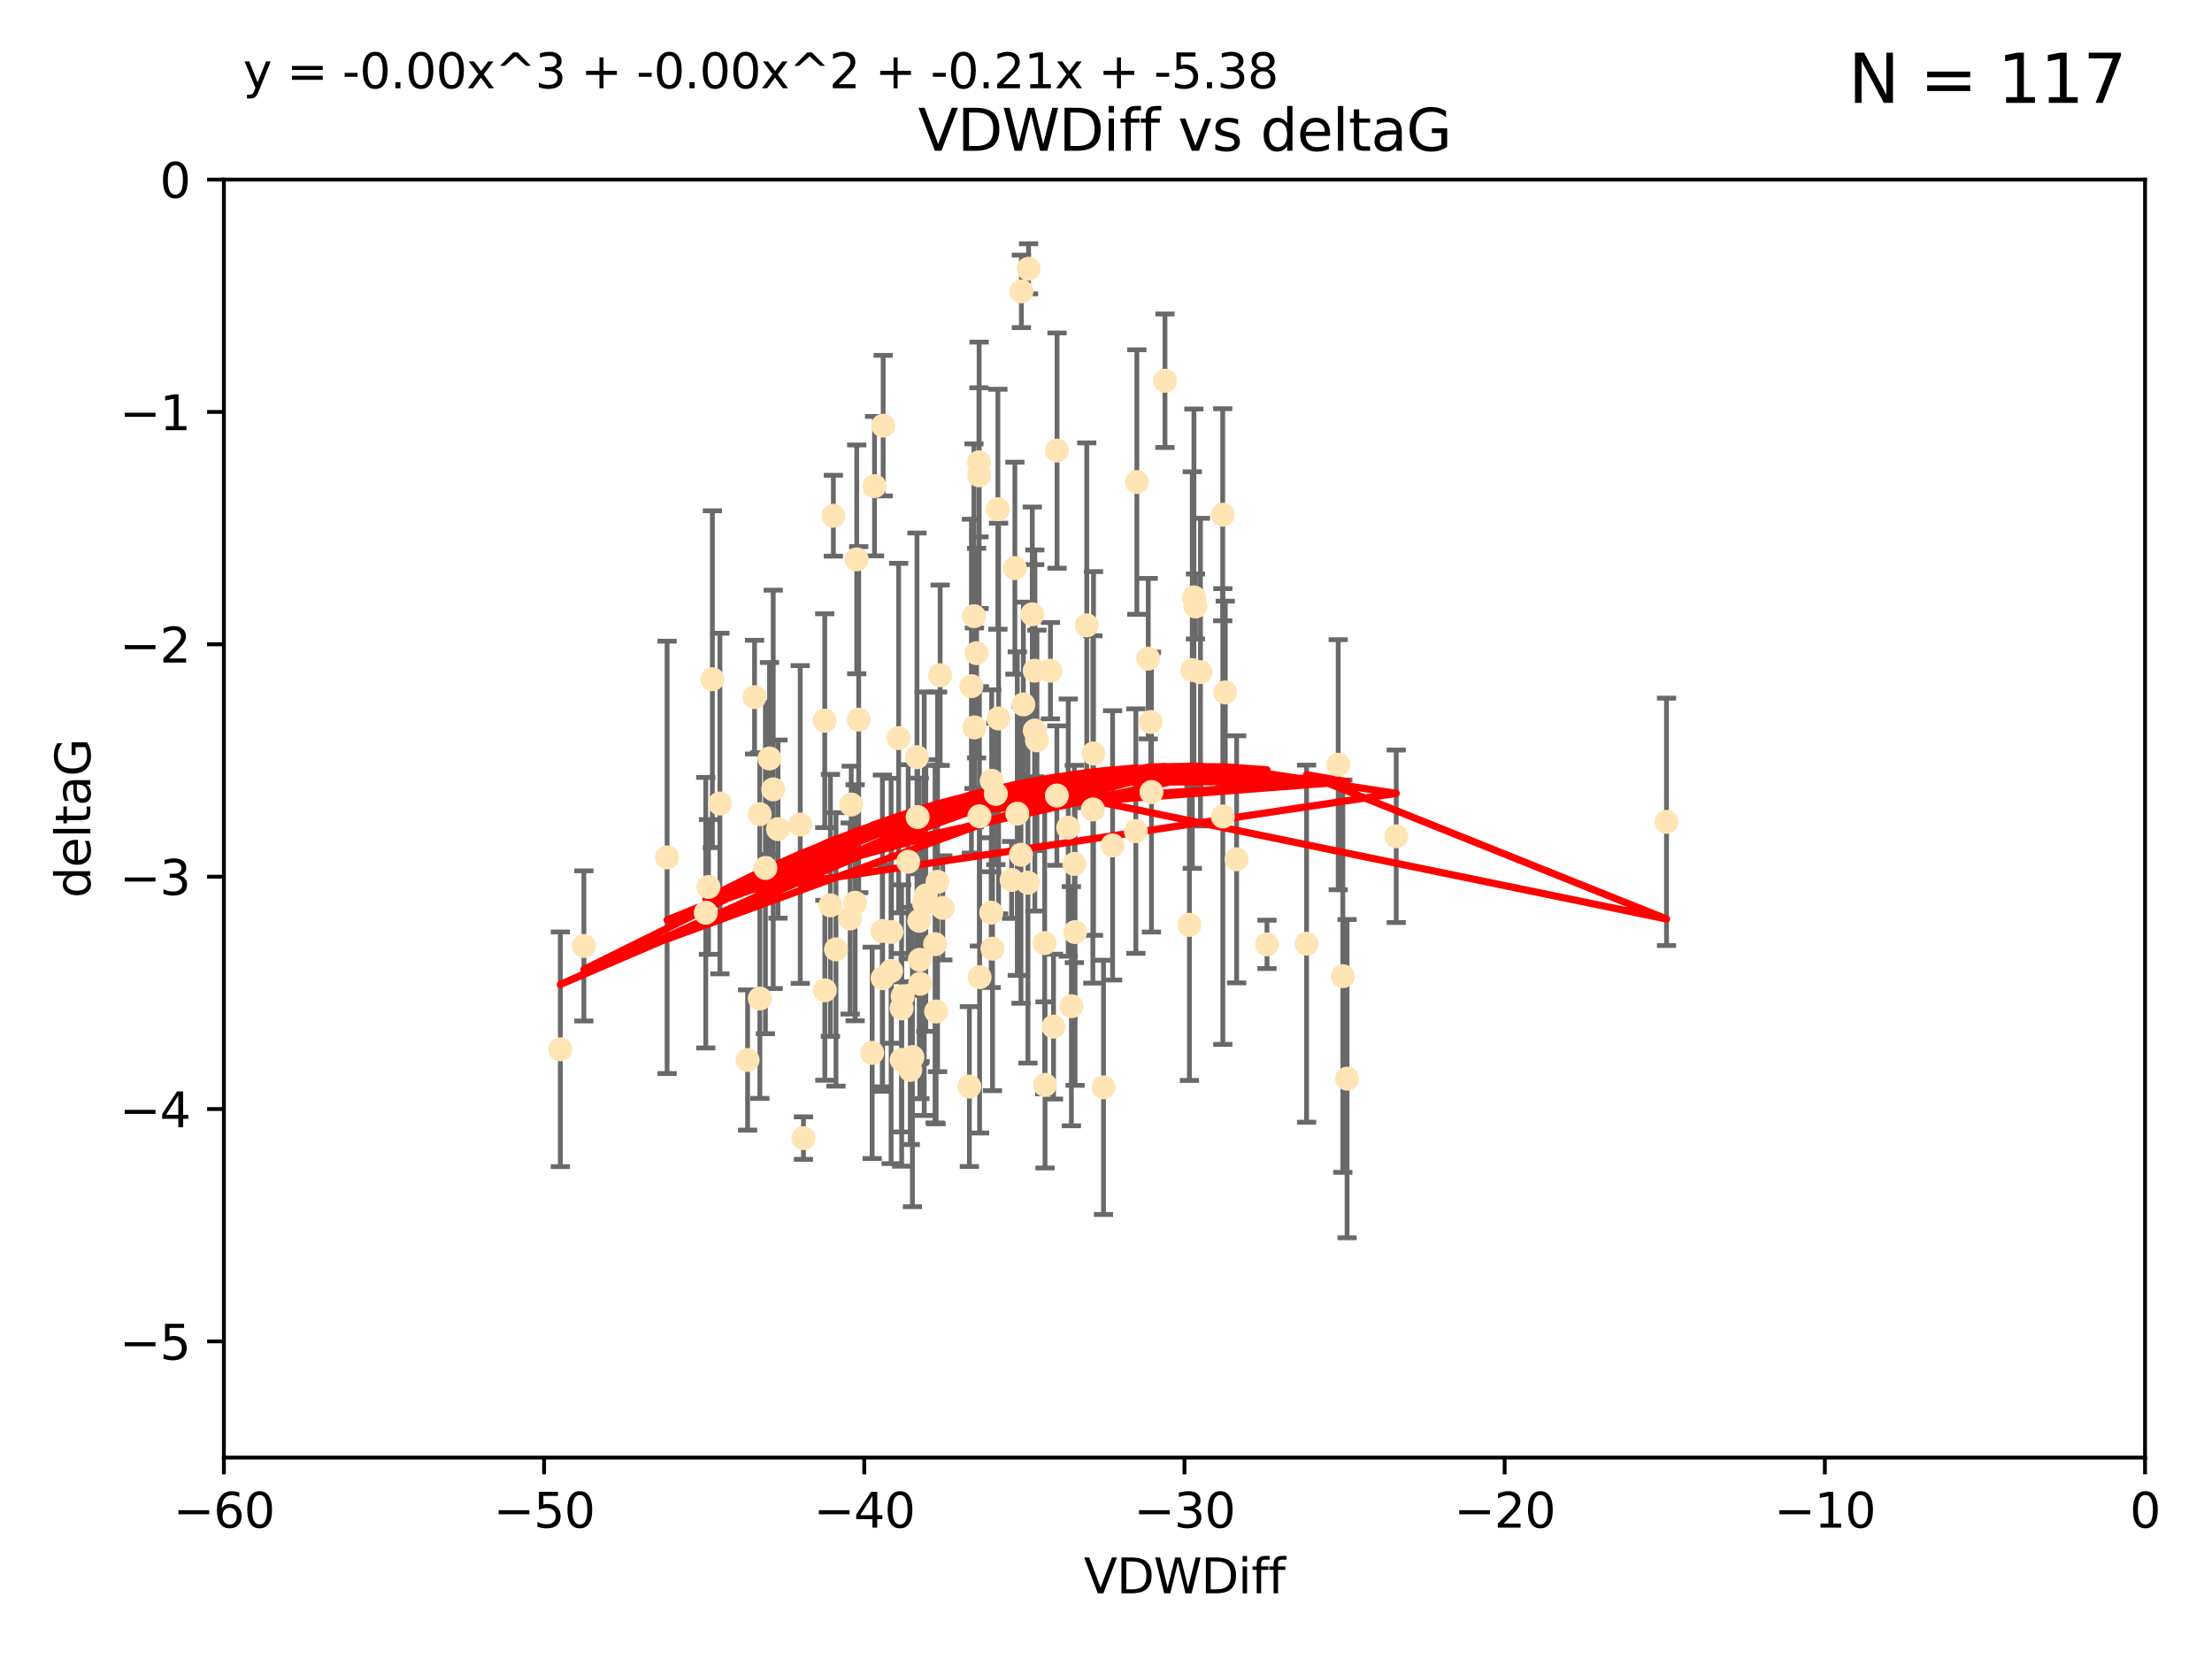<?xml version="1.0" encoding="utf-8" standalone="no"?>
<!DOCTYPE svg PUBLIC "-//W3C//DTD SVG 1.1//EN"
  "http://www.w3.org/Graphics/SVG/1.1/DTD/svg11.dtd">
<svg xmlns:xlink="http://www.w3.org/1999/xlink" width="460.8pt" height="345.6pt" viewBox="0 0 460.8 345.6" xmlns="http://www.w3.org/2000/svg" version="1.1">
 <defs>
  <style type="text/css">*{stroke-linejoin: round; stroke-linecap: butt}</style>
 </defs>
 <g id="figure_1">
  <g id="patch_1">
   <path d="M 0 345.6 
L 460.8 345.6 
L 460.8 0 
L 0 0 
z
" style="fill: #ffffff"/>
  </g>
  <g id="axes_1">
   <g id="patch_2">
    <path d="M 46.64 303.64 
L 446.85 303.64 
L 446.85 37.411 
L 46.64 37.411 
z
" style="fill: #ffffff"/>
   </g>
   <g id="PathCollection_1">
    <defs>
     <path id="m6e5d8e0593" d="M 0 1.118 
C 0.297 1.118 0.581 1 0.791 0.791 
C 1 0.581 1.118 0.297 1.118 0 
C 1.118 -0.297 1 -0.581 0.791 -0.791 
C 0.581 -1 0.297 -1.118 0 -1.118 
C -0.297 -1.118 -0.581 -1 -0.791 -0.791 
C -1 -0.581 -1.118 -0.297 -1.118 0 
C -1.118 0.297 -1 0.581 -0.791 0.791 
C -0.581 1 -0.297 1.118 0 1.118 
z
" style="stroke: #ffe4b5"/>
    </defs>
    <g clip-path="url(#p3cc1ecc10d)">
     <use xlink:href="#m6e5d8e0593" x="166.702" y="171.763" style="fill: #ffe4b5; stroke: #ffe4b5"/>
     <use xlink:href="#m6e5d8e0593" x="147.588" y="184.766" style="fill: #ffe4b5; stroke: #ffe4b5"/>
     <use xlink:href="#m6e5d8e0593" x="155.738" y="220.817" style="fill: #ffe4b5; stroke: #ffe4b5"/>
     <use xlink:href="#m6e5d8e0593" x="158.268" y="169.607" style="fill: #ffe4b5; stroke: #ffe4b5"/>
     <use xlink:href="#m6e5d8e0593" x="173.607" y="107.436" style="fill: #ffe4b5; stroke: #ffe4b5"/>
     <use xlink:href="#m6e5d8e0593" x="160.298" y="158.004" style="fill: #ffe4b5; stroke: #ffe4b5"/>
     <use xlink:href="#m6e5d8e0593" x="167.377" y="237.091" style="fill: #ffe4b5; stroke: #ffe4b5"/>
     <use xlink:href="#m6e5d8e0593" x="187.835" y="220.783" style="fill: #ffe4b5; stroke: #ffe4b5"/>
     <use xlink:href="#m6e5d8e0593" x="192.864" y="186.549" style="fill: #ffe4b5; stroke: #ffe4b5"/>
     <use xlink:href="#m6e5d8e0593" x="161.079" y="164.438" style="fill: #ffe4b5; stroke: #ffe4b5"/>
     <use xlink:href="#m6e5d8e0593" x="201.942" y="226.35" style="fill: #ffe4b5; stroke: #ffe4b5"/>
     <use xlink:href="#m6e5d8e0593" x="147.025" y="190.13" style="fill: #ffe4b5; stroke: #ffe4b5"/>
     <use xlink:href="#m6e5d8e0593" x="195.009" y="210.713" style="fill: #ffe4b5; stroke: #ffe4b5"/>
     <use xlink:href="#m6e5d8e0593" x="171.808" y="150.131" style="fill: #ffe4b5; stroke: #ffe4b5"/>
     <use xlink:href="#m6e5d8e0593" x="174.152" y="197.775" style="fill: #ffe4b5; stroke: #ffe4b5"/>
     <use xlink:href="#m6e5d8e0593" x="149.969" y="167.39" style="fill: #ffe4b5; stroke: #ffe4b5"/>
     <use xlink:href="#m6e5d8e0593" x="196.407" y="189.127" style="fill: #ffe4b5; stroke: #ffe4b5"/>
     <use xlink:href="#m6e5d8e0593" x="208.025" y="149.675" style="fill: #ffe4b5; stroke: #ffe4b5"/>
     <use xlink:href="#m6e5d8e0593" x="116.724" y="218.586" style="fill: #ffe4b5; stroke: #ffe4b5"/>
     <use xlink:href="#m6e5d8e0593" x="215.547" y="139.719" style="fill: #ffe4b5; stroke: #ffe4b5"/>
     <use xlink:href="#m6e5d8e0593" x="183.869" y="203.772" style="fill: #ffe4b5; stroke: #ffe4b5"/>
     <use xlink:href="#m6e5d8e0593" x="187.817" y="210.066" style="fill: #ffe4b5; stroke: #ffe4b5"/>
     <use xlink:href="#m6e5d8e0593" x="195.85" y="140.661" style="fill: #ffe4b5; stroke: #ffe4b5"/>
     <use xlink:href="#m6e5d8e0593" x="217.697" y="226.004" style="fill: #ffe4b5; stroke: #ffe4b5"/>
     <use xlink:href="#m6e5d8e0593" x="178.885" y="149.913" style="fill: #ffe4b5; stroke: #ffe4b5"/>
     <use xlink:href="#m6e5d8e0593" x="216.016" y="154.227" style="fill: #ffe4b5; stroke: #ffe4b5"/>
     <use xlink:href="#m6e5d8e0593" x="202.989" y="151.532" style="fill: #ffe4b5; stroke: #ffe4b5"/>
     <use xlink:href="#m6e5d8e0593" x="223.193" y="209.611" style="fill: #ffe4b5; stroke: #ffe4b5"/>
     <use xlink:href="#m6e5d8e0593" x="171.829" y="206.296" style="fill: #ffe4b5; stroke: #ffe4b5"/>
     <use xlink:href="#m6e5d8e0593" x="183.981" y="88.671" style="fill: #ffe4b5; stroke: #ffe4b5"/>
     <use xlink:href="#m6e5d8e0593" x="121.635" y="197.053" style="fill: #ffe4b5; stroke: #ffe4b5"/>
     <use xlink:href="#m6e5d8e0593" x="236.619" y="173.135" style="fill: #ffe4b5; stroke: #ffe4b5"/>
     <use xlink:href="#m6e5d8e0593" x="227.664" y="168.621" style="fill: #ffe4b5; stroke: #ffe4b5"/>
     <use xlink:href="#m6e5d8e0593" x="222.537" y="172.412" style="fill: #ffe4b5; stroke: #ffe4b5"/>
     <use xlink:href="#m6e5d8e0593" x="223.807" y="179.98" style="fill: #ffe4b5; stroke: #ffe4b5"/>
     <use xlink:href="#m6e5d8e0593" x="236.832" y="100.413" style="fill: #ffe4b5; stroke: #ffe4b5"/>
     <use xlink:href="#m6e5d8e0593" x="220.202" y="93.864" style="fill: #ffe4b5; stroke: #ffe4b5"/>
     <use xlink:href="#m6e5d8e0593" x="206.586" y="162.648" style="fill: #ffe4b5; stroke: #ffe4b5"/>
     <use xlink:href="#m6e5d8e0593" x="191.623" y="199.945" style="fill: #ffe4b5; stroke: #ffe4b5"/>
     <use xlink:href="#m6e5d8e0593" x="194.796" y="196.685" style="fill: #ffe4b5; stroke: #ffe4b5"/>
     <use xlink:href="#m6e5d8e0593" x="158.289" y="208.018" style="fill: #ffe4b5; stroke: #ffe4b5"/>
     <use xlink:href="#m6e5d8e0593" x="257.611" y="179.012" style="fill: #ffe4b5; stroke: #ffe4b5"/>
     <use xlink:href="#m6e5d8e0593" x="203.971" y="99.014" style="fill: #ffe4b5; stroke: #ffe4b5"/>
     <use xlink:href="#m6e5d8e0593" x="203.44" y="136.058" style="fill: #ffe4b5; stroke: #ffe4b5"/>
     <use xlink:href="#m6e5d8e0593" x="178.473" y="116.525" style="fill: #ffe4b5; stroke: #ffe4b5"/>
     <use xlink:href="#m6e5d8e0593" x="157.187" y="145.223" style="fill: #ffe4b5; stroke: #ffe4b5"/>
     <use xlink:href="#m6e5d8e0593" x="189.628" y="222.879" style="fill: #ffe4b5; stroke: #ffe4b5"/>
     <use xlink:href="#m6e5d8e0593" x="195.307" y="183.707" style="fill: #ffe4b5; stroke: #ffe4b5"/>
     <use xlink:href="#m6e5d8e0593" x="239.201" y="137.205" style="fill: #ffe4b5; stroke: #ffe4b5"/>
     <use xlink:href="#m6e5d8e0593" x="185.634" y="202.266" style="fill: #ffe4b5; stroke: #ffe4b5"/>
     <use xlink:href="#m6e5d8e0593" x="172.992" y="188.6" style="fill: #ffe4b5; stroke: #ffe4b5"/>
     <use xlink:href="#m6e5d8e0593" x="248.375" y="139.582" style="fill: #ffe4b5; stroke: #ffe4b5"/>
     <use xlink:href="#m6e5d8e0593" x="219.467" y="213.863" style="fill: #ffe4b5; stroke: #ffe4b5"/>
     <use xlink:href="#m6e5d8e0593" x="215.044" y="127.973" style="fill: #ffe4b5; stroke: #ffe4b5"/>
     <use xlink:href="#m6e5d8e0593" x="220.162" y="165.734" style="fill: #ffe4b5; stroke: #ffe4b5"/>
     <use xlink:href="#m6e5d8e0593" x="207.88" y="106.082" style="fill: #ffe4b5; stroke: #ffe4b5"/>
     <use xlink:href="#m6e5d8e0593" x="162.073" y="172.719" style="fill: #ffe4b5; stroke: #ffe4b5"/>
     <use xlink:href="#m6e5d8e0593" x="202.895" y="128.361" style="fill: #ffe4b5; stroke: #ffe4b5"/>
     <use xlink:href="#m6e5d8e0593" x="188.038" y="207.535" style="fill: #ffe4b5; stroke: #ffe4b5"/>
     <use xlink:href="#m6e5d8e0593" x="159.449" y="180.812" style="fill: #ffe4b5; stroke: #ffe4b5"/>
     <use xlink:href="#m6e5d8e0593" x="189.193" y="179.509" style="fill: #ffe4b5; stroke: #ffe4b5"/>
     <use xlink:href="#m6e5d8e0593" x="207.448" y="165.38" style="fill: #ffe4b5; stroke: #ffe4b5"/>
     <use xlink:href="#m6e5d8e0593" x="192.534" y="188.264" style="fill: #ffe4b5; stroke: #ffe4b5"/>
     <use xlink:href="#m6e5d8e0593" x="254.713" y="107.23" style="fill: #ffe4b5; stroke: #ffe4b5"/>
     <use xlink:href="#m6e5d8e0593" x="203.937" y="96.314" style="fill: #ffe4b5; stroke: #ffe4b5"/>
     <use xlink:href="#m6e5d8e0593" x="177.102" y="191.34" style="fill: #ffe4b5; stroke: #ffe4b5"/>
     <use xlink:href="#m6e5d8e0593" x="206.488" y="190.122" style="fill: #ffe4b5; stroke: #ffe4b5"/>
     <use xlink:href="#m6e5d8e0593" x="239.716" y="150.407" style="fill: #ffe4b5; stroke: #ffe4b5"/>
     <use xlink:href="#m6e5d8e0593" x="254.736" y="170.091" style="fill: #ffe4b5; stroke: #ffe4b5"/>
     <use xlink:href="#m6e5d8e0593" x="290.861" y="174.21" style="fill: #ffe4b5; stroke: #ffe4b5"/>
     <use xlink:href="#m6e5d8e0593" x="148.403" y="141.486" style="fill: #ffe4b5; stroke: #ffe4b5"/>
     <use xlink:href="#m6e5d8e0593" x="247.776" y="192.662" style="fill: #ffe4b5; stroke: #ffe4b5"/>
     <use xlink:href="#m6e5d8e0593" x="177.327" y="167.599" style="fill: #ffe4b5; stroke: #ffe4b5"/>
     <use xlink:href="#m6e5d8e0593" x="204.03" y="170.053" style="fill: #ffe4b5; stroke: #ffe4b5"/>
     <use xlink:href="#m6e5d8e0593" x="138.969" y="178.609" style="fill: #ffe4b5; stroke: #ffe4b5"/>
     <use xlink:href="#m6e5d8e0593" x="223.956" y="194.171" style="fill: #ffe4b5; stroke: #ffe4b5"/>
     <use xlink:href="#m6e5d8e0593" x="204.07" y="203.552" style="fill: #ffe4b5; stroke: #ffe4b5"/>
     <use xlink:href="#m6e5d8e0593" x="214.267" y="55.993" style="fill: #ffe4b5; stroke: #ffe4b5"/>
     <use xlink:href="#m6e5d8e0593" x="191.68" y="204.935" style="fill: #ffe4b5; stroke: #ffe4b5"/>
     <use xlink:href="#m6e5d8e0593" x="191.022" y="157.739" style="fill: #ffe4b5; stroke: #ffe4b5"/>
     <use xlink:href="#m6e5d8e0593" x="182.183" y="101.272" style="fill: #ffe4b5; stroke: #ffe4b5"/>
     <use xlink:href="#m6e5d8e0593" x="213.182" y="146.744" style="fill: #ffe4b5; stroke: #ffe4b5"/>
     <use xlink:href="#m6e5d8e0593" x="279.736" y="203.351" style="fill: #ffe4b5; stroke: #ffe4b5"/>
     <use xlink:href="#m6e5d8e0593" x="191.498" y="191.817" style="fill: #ffe4b5; stroke: #ffe4b5"/>
     <use xlink:href="#m6e5d8e0593" x="181.689" y="219.325" style="fill: #ffe4b5; stroke: #ffe4b5"/>
     <use xlink:href="#m6e5d8e0593" x="187.2" y="153.757" style="fill: #ffe4b5; stroke: #ffe4b5"/>
     <use xlink:href="#m6e5d8e0593" x="280.619" y="224.704" style="fill: #ffe4b5; stroke: #ffe4b5"/>
     <use xlink:href="#m6e5d8e0593" x="272.185" y="196.585" style="fill: #ffe4b5; stroke: #ffe4b5"/>
     <use xlink:href="#m6e5d8e0593" x="347.165" y="171.206" style="fill: #ffe4b5; stroke: #ffe4b5"/>
     <use xlink:href="#m6e5d8e0593" x="211.418" y="118.359" style="fill: #ffe4b5; stroke: #ffe4b5"/>
     <use xlink:href="#m6e5d8e0593" x="242.69" y="79.314" style="fill: #ffe4b5; stroke: #ffe4b5"/>
     <use xlink:href="#m6e5d8e0593" x="239.871" y="165.004" style="fill: #ffe4b5; stroke: #ffe4b5"/>
     <use xlink:href="#m6e5d8e0593" x="250.08" y="140.015" style="fill: #ffe4b5; stroke: #ffe4b5"/>
     <use xlink:href="#m6e5d8e0593" x="210.737" y="183.309" style="fill: #ffe4b5; stroke: #ffe4b5"/>
     <use xlink:href="#m6e5d8e0593" x="212.688" y="178.06" style="fill: #ffe4b5; stroke: #ffe4b5"/>
     <use xlink:href="#m6e5d8e0593" x="214.139" y="183.887" style="fill: #ffe4b5; stroke: #ffe4b5"/>
     <use xlink:href="#m6e5d8e0593" x="211.923" y="169.493" style="fill: #ffe4b5; stroke: #ffe4b5"/>
     <use xlink:href="#m6e5d8e0593" x="178.137" y="188.059" style="fill: #ffe4b5; stroke: #ffe4b5"/>
     <use xlink:href="#m6e5d8e0593" x="190.073" y="220.208" style="fill: #ffe4b5; stroke: #ffe4b5"/>
     <use xlink:href="#m6e5d8e0593" x="206.755" y="197.627" style="fill: #ffe4b5; stroke: #ffe4b5"/>
     <use xlink:href="#m6e5d8e0593" x="249.042" y="126.338" style="fill: #ffe4b5; stroke: #ffe4b5"/>
     <use xlink:href="#m6e5d8e0593" x="263.938" y="196.729" style="fill: #ffe4b5; stroke: #ffe4b5"/>
     <use xlink:href="#m6e5d8e0593" x="255.247" y="144.242" style="fill: #ffe4b5; stroke: #ffe4b5"/>
     <use xlink:href="#m6e5d8e0593" x="191.164" y="170.206" style="fill: #ffe4b5; stroke: #ffe4b5"/>
     <use xlink:href="#m6e5d8e0593" x="185.708" y="194.143" style="fill: #ffe4b5; stroke: #ffe4b5"/>
     <use xlink:href="#m6e5d8e0593" x="217.625" y="196.454" style="fill: #ffe4b5; stroke: #ffe4b5"/>
     <use xlink:href="#m6e5d8e0593" x="226.39" y="130.268" style="fill: #ffe4b5; stroke: #ffe4b5"/>
     <use xlink:href="#m6e5d8e0593" x="231.774" y="176.104" style="fill: #ffe4b5; stroke: #ffe4b5"/>
     <use xlink:href="#m6e5d8e0593" x="278.774" y="159.303" style="fill: #ffe4b5; stroke: #ffe4b5"/>
     <use xlink:href="#m6e5d8e0593" x="229.882" y="226.513" style="fill: #ffe4b5; stroke: #ffe4b5"/>
     <use xlink:href="#m6e5d8e0593" x="218.828" y="139.717" style="fill: #ffe4b5; stroke: #ffe4b5"/>
     <use xlink:href="#m6e5d8e0593" x="183.817" y="193.93" style="fill: #ffe4b5; stroke: #ffe4b5"/>
     <use xlink:href="#m6e5d8e0593" x="212.776" y="60.697" style="fill: #ffe4b5; stroke: #ffe4b5"/>
     <use xlink:href="#m6e5d8e0593" x="248.715" y="124.44" style="fill: #ffe4b5; stroke: #ffe4b5"/>
     <use xlink:href="#m6e5d8e0593" x="215.574" y="152.182" style="fill: #ffe4b5; stroke: #ffe4b5"/>
     <use xlink:href="#m6e5d8e0593" x="202.366" y="142.938" style="fill: #ffe4b5; stroke: #ffe4b5"/>
     <use xlink:href="#m6e5d8e0593" x="227.797" y="156.959" style="fill: #ffe4b5; stroke: #ffe4b5"/>
    </g>
   </g>
   <g id="matplotlib.axis_1">
    <g id="xtick_1">
     <g id="line2d_1">
      <defs>
       <path id="m848d640da4" d="M 0 0 
L 0 3.5 
" style="stroke: #000000; stroke-width: 0.8"/>
      </defs>
      <g>
       <use xlink:href="#m848d640da4" x="46.64" y="303.64" style="stroke: #000000; stroke-width: 0.8"/>
      </g>
     </g>
     <g id="text_1">
      <!-- −60 -->
      <g transform="translate(36.088 318.238)scale(0.1 -0.1)">
       <defs>
        <path id="DejaVuSans-2212" d="M 678 2272 
L 4684 2272 
L 4684 1741 
L 678 1741 
L 678 2272 
z
" transform="scale(0.016)"/>
        <path id="DejaVuSans-36" d="M 2113 2584 
Q 1688 2584 1439 2293 
Q 1191 2003 1191 1497 
Q 1191 994 1439 701 
Q 1688 409 2113 409 
Q 2538 409 2786 701 
Q 3034 994 3034 1497 
Q 3034 2003 2786 2293 
Q 2538 2584 2113 2584 
z
M 3366 4563 
L 3366 3988 
Q 3128 4100 2886 4159 
Q 2644 4219 2406 4219 
Q 1781 4219 1451 3797 
Q 1122 3375 1075 2522 
Q 1259 2794 1537 2939 
Q 1816 3084 2150 3084 
Q 2853 3084 3261 2657 
Q 3669 2231 3669 1497 
Q 3669 778 3244 343 
Q 2819 -91 2113 -91 
Q 1303 -91 875 529 
Q 447 1150 447 2328 
Q 447 3434 972 4092 
Q 1497 4750 2381 4750 
Q 2619 4750 2861 4703 
Q 3103 4656 3366 4563 
z
" transform="scale(0.016)"/>
        <path id="DejaVuSans-30" d="M 2034 4250 
Q 1547 4250 1301 3770 
Q 1056 3291 1056 2328 
Q 1056 1369 1301 889 
Q 1547 409 2034 409 
Q 2525 409 2770 889 
Q 3016 1369 3016 2328 
Q 3016 3291 2770 3770 
Q 2525 4250 2034 4250 
z
M 2034 4750 
Q 2819 4750 3233 4129 
Q 3647 3509 3647 2328 
Q 3647 1150 3233 529 
Q 2819 -91 2034 -91 
Q 1250 -91 836 529 
Q 422 1150 422 2328 
Q 422 3509 836 4129 
Q 1250 4750 2034 4750 
z
" transform="scale(0.016)"/>
       </defs>
       <use xlink:href="#DejaVuSans-2212"/>
       <use xlink:href="#DejaVuSans-36" x="83.789"/>
       <use xlink:href="#DejaVuSans-30" x="147.412"/>
      </g>
     </g>
    </g>
    <g id="xtick_2">
     <g id="line2d_2">
      <g>
       <use xlink:href="#m848d640da4" x="113.342" y="303.64" style="stroke: #000000; stroke-width: 0.8"/>
      </g>
     </g>
     <g id="text_2">
      <!-- −50 -->
      <g transform="translate(102.789 318.238)scale(0.1 -0.1)">
       <defs>
        <path id="DejaVuSans-35" d="M 691 4666 
L 3169 4666 
L 3169 4134 
L 1269 4134 
L 1269 2991 
Q 1406 3038 1543 3061 
Q 1681 3084 1819 3084 
Q 2600 3084 3056 2656 
Q 3513 2228 3513 1497 
Q 3513 744 3044 326 
Q 2575 -91 1722 -91 
Q 1428 -91 1123 -41 
Q 819 9 494 109 
L 494 744 
Q 775 591 1075 516 
Q 1375 441 1709 441 
Q 2250 441 2565 725 
Q 2881 1009 2881 1497 
Q 2881 1984 2565 2268 
Q 2250 2553 1709 2553 
Q 1456 2553 1204 2497 
Q 953 2441 691 2322 
L 691 4666 
z
" transform="scale(0.016)"/>
       </defs>
       <use xlink:href="#DejaVuSans-2212"/>
       <use xlink:href="#DejaVuSans-35" x="83.789"/>
       <use xlink:href="#DejaVuSans-30" x="147.412"/>
      </g>
     </g>
    </g>
    <g id="xtick_3">
     <g id="line2d_3">
      <g>
       <use xlink:href="#m848d640da4" x="180.043" y="303.64" style="stroke: #000000; stroke-width: 0.8"/>
      </g>
     </g>
     <g id="text_3">
      <!-- −40 -->
      <g transform="translate(169.491 318.238)scale(0.1 -0.1)">
       <defs>
        <path id="DejaVuSans-34" d="M 2419 4116 
L 825 1625 
L 2419 1625 
L 2419 4116 
z
M 2253 4666 
L 3047 4666 
L 3047 1625 
L 3713 1625 
L 3713 1100 
L 3047 1100 
L 3047 0 
L 2419 0 
L 2419 1100 
L 313 1100 
L 313 1709 
L 2253 4666 
z
" transform="scale(0.016)"/>
       </defs>
       <use xlink:href="#DejaVuSans-2212"/>
       <use xlink:href="#DejaVuSans-34" x="83.789"/>
       <use xlink:href="#DejaVuSans-30" x="147.412"/>
      </g>
     </g>
    </g>
    <g id="xtick_4">
     <g id="line2d_4">
      <g>
       <use xlink:href="#m848d640da4" x="246.745" y="303.64" style="stroke: #000000; stroke-width: 0.8"/>
      </g>
     </g>
     <g id="text_4">
      <!-- −30 -->
      <g transform="translate(236.193 318.238)scale(0.1 -0.1)">
       <defs>
        <path id="DejaVuSans-33" d="M 2597 2516 
Q 3050 2419 3304 2112 
Q 3559 1806 3559 1356 
Q 3559 666 3084 287 
Q 2609 -91 1734 -91 
Q 1441 -91 1130 -33 
Q 819 25 488 141 
L 488 750 
Q 750 597 1062 519 
Q 1375 441 1716 441 
Q 2309 441 2620 675 
Q 2931 909 2931 1356 
Q 2931 1769 2642 2001 
Q 2353 2234 1838 2234 
L 1294 2234 
L 1294 2753 
L 1863 2753 
Q 2328 2753 2575 2939 
Q 2822 3125 2822 3475 
Q 2822 3834 2567 4026 
Q 2313 4219 1838 4219 
Q 1578 4219 1281 4162 
Q 984 4106 628 3988 
L 628 4550 
Q 988 4650 1302 4700 
Q 1616 4750 1894 4750 
Q 2613 4750 3031 4423 
Q 3450 4097 3450 3541 
Q 3450 3153 3228 2886 
Q 3006 2619 2597 2516 
z
" transform="scale(0.016)"/>
       </defs>
       <use xlink:href="#DejaVuSans-2212"/>
       <use xlink:href="#DejaVuSans-33" x="83.789"/>
       <use xlink:href="#DejaVuSans-30" x="147.412"/>
      </g>
     </g>
    </g>
    <g id="xtick_5">
     <g id="line2d_5">
      <g>
       <use xlink:href="#m848d640da4" x="313.447" y="303.64" style="stroke: #000000; stroke-width: 0.8"/>
      </g>
     </g>
     <g id="text_5">
      <!-- −20 -->
      <g transform="translate(302.894 318.238)scale(0.1 -0.1)">
       <defs>
        <path id="DejaVuSans-32" d="M 1228 531 
L 3431 531 
L 3431 0 
L 469 0 
L 469 531 
Q 828 903 1448 1529 
Q 2069 2156 2228 2338 
Q 2531 2678 2651 2914 
Q 2772 3150 2772 3378 
Q 2772 3750 2511 3984 
Q 2250 4219 1831 4219 
Q 1534 4219 1204 4116 
Q 875 4013 500 3803 
L 500 4441 
Q 881 4594 1212 4672 
Q 1544 4750 1819 4750 
Q 2544 4750 2975 4387 
Q 3406 4025 3406 3419 
Q 3406 3131 3298 2873 
Q 3191 2616 2906 2266 
Q 2828 2175 2409 1742 
Q 1991 1309 1228 531 
z
" transform="scale(0.016)"/>
       </defs>
       <use xlink:href="#DejaVuSans-2212"/>
       <use xlink:href="#DejaVuSans-32" x="83.789"/>
       <use xlink:href="#DejaVuSans-30" x="147.412"/>
      </g>
     </g>
    </g>
    <g id="xtick_6">
     <g id="line2d_6">
      <g>
       <use xlink:href="#m848d640da4" x="380.148" y="303.64" style="stroke: #000000; stroke-width: 0.8"/>
      </g>
     </g>
     <g id="text_6">
      <!-- −10 -->
      <g transform="translate(369.596 318.238)scale(0.1 -0.1)">
       <defs>
        <path id="DejaVuSans-31" d="M 794 531 
L 1825 531 
L 1825 4091 
L 703 3866 
L 703 4441 
L 1819 4666 
L 2450 4666 
L 2450 531 
L 3481 531 
L 3481 0 
L 794 0 
L 794 531 
z
" transform="scale(0.016)"/>
       </defs>
       <use xlink:href="#DejaVuSans-2212"/>
       <use xlink:href="#DejaVuSans-31" x="83.789"/>
       <use xlink:href="#DejaVuSans-30" x="147.412"/>
      </g>
     </g>
    </g>
    <g id="xtick_7">
     <g id="line2d_7">
      <g>
       <use xlink:href="#m848d640da4" x="446.85" y="303.64" style="stroke: #000000; stroke-width: 0.8"/>
      </g>
     </g>
     <g id="text_7">
      <!-- 0 -->
      <g transform="translate(443.669 318.238)scale(0.1 -0.1)">
       <use xlink:href="#DejaVuSans-30"/>
      </g>
     </g>
    </g>
    <g id="text_8">
     <!-- VDWDiff -->
     <g transform="translate(225.772 331.917)scale(0.1 -0.1)">
      <defs>
       <path id="DejaVuSans-56" d="M 1831 0 
L 50 4666 
L 709 4666 
L 2188 738 
L 3669 4666 
L 4325 4666 
L 2547 0 
L 1831 0 
z
" transform="scale(0.016)"/>
       <path id="DejaVuSans-44" d="M 1259 4147 
L 1259 519 
L 2022 519 
Q 2988 519 3436 956 
Q 3884 1394 3884 2338 
Q 3884 3275 3436 3711 
Q 2988 4147 2022 4147 
L 1259 4147 
z
M 628 4666 
L 1925 4666 
Q 3281 4666 3915 4102 
Q 4550 3538 4550 2338 
Q 4550 1131 3912 565 
Q 3275 0 1925 0 
L 628 0 
L 628 4666 
z
" transform="scale(0.016)"/>
       <path id="DejaVuSans-57" d="M 213 4666 
L 850 4666 
L 1831 722 
L 2809 4666 
L 3519 4666 
L 4500 722 
L 5478 4666 
L 6119 4666 
L 4947 0 
L 4153 0 
L 3169 4050 
L 2175 0 
L 1381 0 
L 213 4666 
z
" transform="scale(0.016)"/>
       <path id="DejaVuSans-69" d="M 603 3500 
L 1178 3500 
L 1178 0 
L 603 0 
L 603 3500 
z
M 603 4863 
L 1178 4863 
L 1178 4134 
L 603 4134 
L 603 4863 
z
" transform="scale(0.016)"/>
       <path id="DejaVuSans-66" d="M 2375 4863 
L 2375 4384 
L 1825 4384 
Q 1516 4384 1395 4259 
Q 1275 4134 1275 3809 
L 1275 3500 
L 2222 3500 
L 2222 3053 
L 1275 3053 
L 1275 0 
L 697 0 
L 697 3053 
L 147 3053 
L 147 3500 
L 697 3500 
L 697 3744 
Q 697 4328 969 4595 
Q 1241 4863 1831 4863 
L 2375 4863 
z
" transform="scale(0.016)"/>
      </defs>
      <use xlink:href="#DejaVuSans-56"/>
      <use xlink:href="#DejaVuSans-44" x="68.408"/>
      <use xlink:href="#DejaVuSans-57" x="145.41"/>
      <use xlink:href="#DejaVuSans-44" x="244.287"/>
      <use xlink:href="#DejaVuSans-69" x="321.289"/>
      <use xlink:href="#DejaVuSans-66" x="349.072"/>
      <use xlink:href="#DejaVuSans-66" x="384.277"/>
     </g>
    </g>
   </g>
   <g id="matplotlib.axis_2">
    <g id="ytick_1">
     <g id="line2d_8">
      <defs>
       <path id="m96017e6b2d" d="M 0 0 
L -3.5 0 
" style="stroke: #000000; stroke-width: 0.8"/>
      </defs>
      <g>
       <use xlink:href="#m96017e6b2d" x="46.64" y="279.437" style="stroke: #000000; stroke-width: 0.8"/>
      </g>
     </g>
     <g id="text_9">
      <!-- −5 -->
      <g transform="translate(24.898 283.237)scale(0.1 -0.1)">
       <use xlink:href="#DejaVuSans-2212"/>
       <use xlink:href="#DejaVuSans-35" x="83.789"/>
      </g>
     </g>
    </g>
    <g id="ytick_2">
     <g id="line2d_9">
      <g>
       <use xlink:href="#m96017e6b2d" x="46.64" y="231.032" style="stroke: #000000; stroke-width: 0.8"/>
      </g>
     </g>
     <g id="text_10">
      <!-- −4 -->
      <g transform="translate(24.898 234.831)scale(0.1 -0.1)">
       <use xlink:href="#DejaVuSans-2212"/>
       <use xlink:href="#DejaVuSans-34" x="83.789"/>
      </g>
     </g>
    </g>
    <g id="ytick_3">
     <g id="line2d_10">
      <g>
       <use xlink:href="#m96017e6b2d" x="46.64" y="182.627" style="stroke: #000000; stroke-width: 0.8"/>
      </g>
     </g>
     <g id="text_11">
      <!-- −3 -->
      <g transform="translate(24.898 186.426)scale(0.1 -0.1)">
       <use xlink:href="#DejaVuSans-2212"/>
       <use xlink:href="#DejaVuSans-33" x="83.789"/>
      </g>
     </g>
    </g>
    <g id="ytick_4">
     <g id="line2d_11">
      <g>
       <use xlink:href="#m96017e6b2d" x="46.64" y="134.222" style="stroke: #000000; stroke-width: 0.8"/>
      </g>
     </g>
     <g id="text_12">
      <!-- −2 -->
      <g transform="translate(24.898 138.021)scale(0.1 -0.1)">
       <use xlink:href="#DejaVuSans-2212"/>
       <use xlink:href="#DejaVuSans-32" x="83.789"/>
      </g>
     </g>
    </g>
    <g id="ytick_5">
     <g id="line2d_12">
      <g>
       <use xlink:href="#m96017e6b2d" x="46.64" y="85.816" style="stroke: #000000; stroke-width: 0.8"/>
      </g>
     </g>
     <g id="text_13">
      <!-- −1 -->
      <g transform="translate(24.898 89.616)scale(0.1 -0.1)">
       <use xlink:href="#DejaVuSans-2212"/>
       <use xlink:href="#DejaVuSans-31" x="83.789"/>
      </g>
     </g>
    </g>
    <g id="ytick_6">
     <g id="line2d_13">
      <g>
       <use xlink:href="#m96017e6b2d" x="46.64" y="37.411" style="stroke: #000000; stroke-width: 0.8"/>
      </g>
     </g>
     <g id="text_14">
      <!-- 0 -->
      <g transform="translate(33.278 41.21)scale(0.1 -0.1)">
       <use xlink:href="#DejaVuSans-30"/>
      </g>
     </g>
    </g>
    <g id="text_15">
     <!-- deltaG -->
     <g transform="translate(18.818 187.064)rotate(-90)scale(0.1 -0.1)">
      <defs>
       <path id="DejaVuSans-64" d="M 2906 2969 
L 2906 4863 
L 3481 4863 
L 3481 0 
L 2906 0 
L 2906 525 
Q 2725 213 2448 61 
Q 2172 -91 1784 -91 
Q 1150 -91 751 415 
Q 353 922 353 1747 
Q 353 2572 751 3078 
Q 1150 3584 1784 3584 
Q 2172 3584 2448 3432 
Q 2725 3281 2906 2969 
z
M 947 1747 
Q 947 1113 1208 752 
Q 1469 391 1925 391 
Q 2381 391 2643 752 
Q 2906 1113 2906 1747 
Q 2906 2381 2643 2742 
Q 2381 3103 1925 3103 
Q 1469 3103 1208 2742 
Q 947 2381 947 1747 
z
" transform="scale(0.016)"/>
       <path id="DejaVuSans-65" d="M 3597 1894 
L 3597 1613 
L 953 1613 
Q 991 1019 1311 708 
Q 1631 397 2203 397 
Q 2534 397 2845 478 
Q 3156 559 3463 722 
L 3463 178 
Q 3153 47 2828 -22 
Q 2503 -91 2169 -91 
Q 1331 -91 842 396 
Q 353 884 353 1716 
Q 353 2575 817 3079 
Q 1281 3584 2069 3584 
Q 2775 3584 3186 3129 
Q 3597 2675 3597 1894 
z
M 3022 2063 
Q 3016 2534 2758 2815 
Q 2500 3097 2075 3097 
Q 1594 3097 1305 2825 
Q 1016 2553 972 2059 
L 3022 2063 
z
" transform="scale(0.016)"/>
       <path id="DejaVuSans-6c" d="M 603 4863 
L 1178 4863 
L 1178 0 
L 603 0 
L 603 4863 
z
" transform="scale(0.016)"/>
       <path id="DejaVuSans-74" d="M 1172 4494 
L 1172 3500 
L 2356 3500 
L 2356 3053 
L 1172 3053 
L 1172 1153 
Q 1172 725 1289 603 
Q 1406 481 1766 481 
L 2356 481 
L 2356 0 
L 1766 0 
Q 1100 0 847 248 
Q 594 497 594 1153 
L 594 3053 
L 172 3053 
L 172 3500 
L 594 3500 
L 594 4494 
L 1172 4494 
z
" transform="scale(0.016)"/>
       <path id="DejaVuSans-61" d="M 2194 1759 
Q 1497 1759 1228 1600 
Q 959 1441 959 1056 
Q 959 750 1161 570 
Q 1363 391 1709 391 
Q 2188 391 2477 730 
Q 2766 1069 2766 1631 
L 2766 1759 
L 2194 1759 
z
M 3341 1997 
L 3341 0 
L 2766 0 
L 2766 531 
Q 2569 213 2275 61 
Q 1981 -91 1556 -91 
Q 1019 -91 701 211 
Q 384 513 384 1019 
Q 384 1609 779 1909 
Q 1175 2209 1959 2209 
L 2766 2209 
L 2766 2266 
Q 2766 2663 2505 2880 
Q 2244 3097 1772 3097 
Q 1472 3097 1187 3025 
Q 903 2953 641 2809 
L 641 3341 
Q 956 3463 1253 3523 
Q 1550 3584 1831 3584 
Q 2591 3584 2966 3190 
Q 3341 2797 3341 1997 
z
" transform="scale(0.016)"/>
       <path id="DejaVuSans-47" d="M 3809 666 
L 3809 1919 
L 2778 1919 
L 2778 2438 
L 4434 2438 
L 4434 434 
Q 4069 175 3628 42 
Q 3188 -91 2688 -91 
Q 1594 -91 976 548 
Q 359 1188 359 2328 
Q 359 3472 976 4111 
Q 1594 4750 2688 4750 
Q 3144 4750 3555 4637 
Q 3966 4525 4313 4306 
L 4313 3634 
Q 3963 3931 3569 4081 
Q 3175 4231 2741 4231 
Q 1884 4231 1454 3753 
Q 1025 3275 1025 2328 
Q 1025 1384 1454 906 
Q 1884 428 2741 428 
Q 3075 428 3337 486 
Q 3600 544 3809 666 
z
" transform="scale(0.016)"/>
      </defs>
      <use xlink:href="#DejaVuSans-64"/>
      <use xlink:href="#DejaVuSans-65" x="63.477"/>
      <use xlink:href="#DejaVuSans-6c" x="125"/>
      <use xlink:href="#DejaVuSans-74" x="152.783"/>
      <use xlink:href="#DejaVuSans-61" x="191.992"/>
      <use xlink:href="#DejaVuSans-47" x="253.271"/>
     </g>
    </g>
   </g>
   <g id="LineCollection_1">
    <path d="M 166.702 204.867 
L 166.702 138.658 
" clip-path="url(#p3cc1ecc10d)" style="fill: none; stroke: #696969"/>
    <path d="M 147.588 198.805 
L 147.588 170.727 
" clip-path="url(#p3cc1ecc10d)" style="fill: none; stroke: #696969"/>
    <path d="M 155.738 235.427 
L 155.738 206.208 
" clip-path="url(#p3cc1ecc10d)" style="fill: none; stroke: #696969"/>
    <path d="M 158.268 182.403 
L 158.268 156.81 
" clip-path="url(#p3cc1ecc10d)" style="fill: none; stroke: #696969"/>
    <path d="M 173.607 115.86 
L 173.607 99.013 
" clip-path="url(#p3cc1ecc10d)" style="fill: none; stroke: #696969"/>
    <path d="M 160.298 177.999 
L 160.298 138.009 
" clip-path="url(#p3cc1ecc10d)" style="fill: none; stroke: #696969"/>
    <path d="M 167.377 241.52 
L 167.377 232.663 
" clip-path="url(#p3cc1ecc10d)" style="fill: none; stroke: #696969"/>
    <path d="M 187.835 242.934 
L 187.835 198.631 
" clip-path="url(#p3cc1ecc10d)" style="fill: none; stroke: #696969"/>
    <path d="M 192.864 214.844 
L 192.864 158.255 
" clip-path="url(#p3cc1ecc10d)" style="fill: none; stroke: #696969"/>
    <path d="M 161.079 205.929 
L 161.079 122.946 
" clip-path="url(#p3cc1ecc10d)" style="fill: none; stroke: #696969"/>
    <path d="M 201.942 243.001 
L 201.942 209.699 
" clip-path="url(#p3cc1ecc10d)" style="fill: none; stroke: #696969"/>
    <path d="M 147.025 218.31 
L 147.025 161.95 
" clip-path="url(#p3cc1ecc10d)" style="fill: none; stroke: #696969"/>
    <path d="M 195.009 234.113 
L 195.009 187.313 
" clip-path="url(#p3cc1ecc10d)" style="fill: none; stroke: #696969"/>
    <path d="M 171.808 172.406 
L 171.808 127.855 
" clip-path="url(#p3cc1ecc10d)" style="fill: none; stroke: #696969"/>
    <path d="M 174.152 226.257 
L 174.152 169.294 
" clip-path="url(#p3cc1ecc10d)" style="fill: none; stroke: #696969"/>
    <path d="M 149.969 202.867 
L 149.969 131.914 
" clip-path="url(#p3cc1ecc10d)" style="fill: none; stroke: #696969"/>
    <path d="M 196.407 199.972 
L 196.407 178.283 
" clip-path="url(#p3cc1ecc10d)" style="fill: none; stroke: #696969"/>
    <path d="M 208.025 190.364 
L 208.025 108.987 
" clip-path="url(#p3cc1ecc10d)" style="fill: none; stroke: #696969"/>
    <path d="M 116.724 243.024 
L 116.724 194.147 
" clip-path="url(#p3cc1ecc10d)" style="fill: none; stroke: #696969"/>
    <path d="M 215.547 161.816 
L 215.547 117.621 
" clip-path="url(#p3cc1ecc10d)" style="fill: none; stroke: #696969"/>
    <path d="M 183.869 227.331 
L 183.869 180.212 
" clip-path="url(#p3cc1ecc10d)" style="fill: none; stroke: #696969"/>
    <path d="M 187.817 235.804 
L 187.817 184.328 
" clip-path="url(#p3cc1ecc10d)" style="fill: none; stroke: #696969"/>
    <path d="M 195.85 159.451 
L 195.85 121.871 
" clip-path="url(#p3cc1ecc10d)" style="fill: none; stroke: #696969"/>
    <path d="M 217.697 243.306 
L 217.697 208.703 
" clip-path="url(#p3cc1ecc10d)" style="fill: none; stroke: #696969"/>
    <path d="M 178.885 185.953 
L 178.885 113.873 
" clip-path="url(#p3cc1ecc10d)" style="fill: none; stroke: #696969"/>
    <path d="M 216.016 177.192 
L 216.016 131.263 
" clip-path="url(#p3cc1ecc10d)" style="fill: none; stroke: #696969"/>
    <path d="M 202.989 172.239 
L 202.989 130.826 
" clip-path="url(#p3cc1ecc10d)" style="fill: none; stroke: #696969"/>
    <path d="M 223.193 234.526 
L 223.193 184.696 
" clip-path="url(#p3cc1ecc10d)" style="fill: none; stroke: #696969"/>
    <path d="M 171.829 225.031 
L 171.829 187.561 
" clip-path="url(#p3cc1ecc10d)" style="fill: none; stroke: #696969"/>
    <path d="M 183.981 103.312 
L 183.981 74.03 
" clip-path="url(#p3cc1ecc10d)" style="fill: none; stroke: #696969"/>
    <path d="M 121.635 212.688 
L 121.635 181.417 
" clip-path="url(#p3cc1ecc10d)" style="fill: none; stroke: #696969"/>
    <path d="M 236.619 198.597 
L 236.619 147.674 
" clip-path="url(#p3cc1ecc10d)" style="fill: none; stroke: #696969"/>
    <path d="M 227.664 204.796 
L 227.664 132.447 
" clip-path="url(#p3cc1ecc10d)" style="fill: none; stroke: #696969"/>
    <path d="M 222.537 199.209 
L 222.537 145.614 
" clip-path="url(#p3cc1ecc10d)" style="fill: none; stroke: #696969"/>
    <path d="M 223.807 200.533 
L 223.807 159.428 
" clip-path="url(#p3cc1ecc10d)" style="fill: none; stroke: #696969"/>
    <path d="M 236.832 127.966 
L 236.832 72.859 
" clip-path="url(#p3cc1ecc10d)" style="fill: none; stroke: #696969"/>
    <path d="M 220.202 118.369 
L 220.202 69.359 
" clip-path="url(#p3cc1ecc10d)" style="fill: none; stroke: #696969"/>
    <path d="M 206.586 181.594 
L 206.586 143.701 
" clip-path="url(#p3cc1ecc10d)" style="fill: none; stroke: #696969"/>
    <path d="M 191.623 228.886 
L 191.623 171.003 
" clip-path="url(#p3cc1ecc10d)" style="fill: none; stroke: #696969"/>
    <path d="M 194.796 233.927 
L 194.796 159.444 
" clip-path="url(#p3cc1ecc10d)" style="fill: none; stroke: #696969"/>
    <path d="M 158.289 228.817 
L 158.289 187.219 
" clip-path="url(#p3cc1ecc10d)" style="fill: none; stroke: #696969"/>
    <path d="M 257.611 204.751 
L 257.611 153.273 
" clip-path="url(#p3cc1ecc10d)" style="fill: none; stroke: #696969"/>
    <path d="M 203.971 126.762 
L 203.971 71.267 
" clip-path="url(#p3cc1ecc10d)" style="fill: none; stroke: #696969"/>
    <path d="M 203.44 157.897 
L 203.44 114.219 
" clip-path="url(#p3cc1ecc10d)" style="fill: none; stroke: #696969"/>
    <path d="M 178.473 140.352 
L 178.473 92.698 
" clip-path="url(#p3cc1ecc10d)" style="fill: none; stroke: #696969"/>
    <path d="M 157.187 157.068 
L 157.187 133.378 
" clip-path="url(#p3cc1ecc10d)" style="fill: none; stroke: #696969"/>
    <path d="M 189.628 238.424 
L 189.628 207.334 
" clip-path="url(#p3cc1ecc10d)" style="fill: none; stroke: #696969"/>
    <path d="M 195.307 223.253 
L 195.307 144.162 
" clip-path="url(#p3cc1ecc10d)" style="fill: none; stroke: #696969"/>
    <path d="M 239.201 153.923 
L 239.201 120.488 
" clip-path="url(#p3cc1ecc10d)" style="fill: none; stroke: #696969"/>
    <path d="M 185.634 242.401 
L 185.634 162.132 
" clip-path="url(#p3cc1ecc10d)" style="fill: none; stroke: #696969"/>
    <path d="M 172.992 215.885 
L 172.992 161.316 
" clip-path="url(#p3cc1ecc10d)" style="fill: none; stroke: #696969"/>
    <path d="M 248.375 180.893 
L 248.375 98.27 
" clip-path="url(#p3cc1ecc10d)" style="fill: none; stroke: #696969"/>
    <path d="M 219.467 228.948 
L 219.467 198.777 
" clip-path="url(#p3cc1ecc10d)" style="fill: none; stroke: #696969"/>
    <path d="M 215.044 150.324 
L 215.044 105.623 
" clip-path="url(#p3cc1ecc10d)" style="fill: none; stroke: #696969"/>
    <path d="M 220.162 180.261 
L 220.162 151.208 
" clip-path="url(#p3cc1ecc10d)" style="fill: none; stroke: #696969"/>
    <path d="M 207.88 131.075 
L 207.88 81.088 
" clip-path="url(#p3cc1ecc10d)" style="fill: none; stroke: #696969"/>
    <path d="M 162.073 191.277 
L 162.073 154.16 
" clip-path="url(#p3cc1ecc10d)" style="fill: none; stroke: #696969"/>
    <path d="M 202.895 164.254 
L 202.895 92.467 
" clip-path="url(#p3cc1ecc10d)" style="fill: none; stroke: #696969"/>
    <path d="M 188.038 210.547 
L 188.038 204.524 
" clip-path="url(#p3cc1ecc10d)" style="fill: none; stroke: #696969"/>
    <path d="M 159.449 215.345 
L 159.449 146.28 
" clip-path="url(#p3cc1ecc10d)" style="fill: none; stroke: #696969"/>
    <path d="M 189.193 199.715 
L 189.193 159.303 
" clip-path="url(#p3cc1ecc10d)" style="fill: none; stroke: #696969"/>
    <path d="M 207.448 180.123 
L 207.448 150.637 
" clip-path="url(#p3cc1ecc10d)" style="fill: none; stroke: #696969"/>
    <path d="M 192.534 232.379 
L 192.534 144.149 
" clip-path="url(#p3cc1ecc10d)" style="fill: none; stroke: #696969"/>
    <path d="M 254.713 129.322 
L 254.713 85.138 
" clip-path="url(#p3cc1ecc10d)" style="fill: none; stroke: #696969"/>
    <path d="M 203.937 111.851 
L 203.937 80.778 
" clip-path="url(#p3cc1ecc10d)" style="fill: none; stroke: #696969"/>
    <path d="M 177.102 211.247 
L 177.102 171.434 
" clip-path="url(#p3cc1ecc10d)" style="fill: none; stroke: #696969"/>
    <path d="M 206.488 205.72 
L 206.488 174.523 
" clip-path="url(#p3cc1ecc10d)" style="fill: none; stroke: #696969"/>
    <path d="M 239.716 164.755 
L 239.716 136.059 
" clip-path="url(#p3cc1ecc10d)" style="fill: none; stroke: #696969"/>
    <path d="M 254.736 217.56 
L 254.736 122.622 
" clip-path="url(#p3cc1ecc10d)" style="fill: none; stroke: #696969"/>
    <path d="M 290.861 192.177 
L 290.861 156.243 
" clip-path="url(#p3cc1ecc10d)" style="fill: none; stroke: #696969"/>
    <path d="M 148.403 176.566 
L 148.403 106.406 
" clip-path="url(#p3cc1ecc10d)" style="fill: none; stroke: #696969"/>
    <path d="M 247.776 225.081 
L 247.776 160.244 
" clip-path="url(#p3cc1ecc10d)" style="fill: none; stroke: #696969"/>
    <path d="M 177.327 175.582 
L 177.327 159.615 
" clip-path="url(#p3cc1ecc10d)" style="fill: none; stroke: #696969"/>
    <path d="M 204.03 197.074 
L 204.03 143.032 
" clip-path="url(#p3cc1ecc10d)" style="fill: none; stroke: #696969"/>
    <path d="M 138.969 223.643 
L 138.969 133.574 
" clip-path="url(#p3cc1ecc10d)" style="fill: none; stroke: #696969"/>
    <path d="M 223.956 226.093 
L 223.956 162.249 
" clip-path="url(#p3cc1ecc10d)" style="fill: none; stroke: #696969"/>
    <path d="M 204.07 236.03 
L 204.07 171.073 
" clip-path="url(#p3cc1ecc10d)" style="fill: none; stroke: #696969"/>
    <path d="M 214.267 61.206 
L 214.267 50.78 
" clip-path="url(#p3cc1ecc10d)" style="fill: none; stroke: #696969"/>
    <path d="M 191.68 221.14 
L 191.68 188.73 
" clip-path="url(#p3cc1ecc10d)" style="fill: none; stroke: #696969"/>
    <path d="M 191.022 204.444 
L 191.022 111.035 
" clip-path="url(#p3cc1ecc10d)" style="fill: none; stroke: #696969"/>
    <path d="M 182.183 115.797 
L 182.183 86.747 
" clip-path="url(#p3cc1ecc10d)" style="fill: none; stroke: #696969"/>
    <path d="M 213.182 168.063 
L 213.182 125.426 
" clip-path="url(#p3cc1ecc10d)" style="fill: none; stroke: #696969"/>
    <path d="M 279.736 244.223 
L 279.736 162.479 
" clip-path="url(#p3cc1ecc10d)" style="fill: none; stroke: #696969"/>
    <path d="M 191.498 221.536 
L 191.498 162.098 
" clip-path="url(#p3cc1ecc10d)" style="fill: none; stroke: #696969"/>
    <path d="M 181.689 241.341 
L 181.689 197.309 
" clip-path="url(#p3cc1ecc10d)" style="fill: none; stroke: #696969"/>
    <path d="M 187.2 190.165 
L 187.2 117.35 
" clip-path="url(#p3cc1ecc10d)" style="fill: none; stroke: #696969"/>
    <path d="M 280.619 257.857 
L 280.619 191.552 
" clip-path="url(#p3cc1ecc10d)" style="fill: none; stroke: #696969"/>
    <path d="M 272.185 233.779 
L 272.185 159.39 
" clip-path="url(#p3cc1ecc10d)" style="fill: none; stroke: #696969"/>
    <path d="M 347.165 196.971 
L 347.165 145.442 
" clip-path="url(#p3cc1ecc10d)" style="fill: none; stroke: #696969"/>
    <path d="M 211.418 140.438 
L 211.418 96.281 
" clip-path="url(#p3cc1ecc10d)" style="fill: none; stroke: #696969"/>
    <path d="M 242.69 93.218 
L 242.69 65.41 
" clip-path="url(#p3cc1ecc10d)" style="fill: none; stroke: #696969"/>
    <path d="M 239.871 194.159 
L 239.871 135.85 
" clip-path="url(#p3cc1ecc10d)" style="fill: none; stroke: #696969"/>
    <path d="M 250.08 172.063 
L 250.08 107.966 
" clip-path="url(#p3cc1ecc10d)" style="fill: none; stroke: #696969"/>
    <path d="M 210.737 191.318 
L 210.737 175.301 
" clip-path="url(#p3cc1ecc10d)" style="fill: none; stroke: #696969"/>
    <path d="M 212.688 208.995 
L 212.688 147.125 
" clip-path="url(#p3cc1ecc10d)" style="fill: none; stroke: #696969"/>
    <path d="M 214.139 221.457 
L 214.139 146.317 
" clip-path="url(#p3cc1ecc10d)" style="fill: none; stroke: #696969"/>
    <path d="M 211.923 203.195 
L 211.923 135.792 
" clip-path="url(#p3cc1ecc10d)" style="fill: none; stroke: #696969"/>
    <path d="M 178.137 212.649 
L 178.137 163.47 
" clip-path="url(#p3cc1ecc10d)" style="fill: none; stroke: #696969"/>
    <path d="M 190.073 251.386 
L 190.073 189.03 
" clip-path="url(#p3cc1ecc10d)" style="fill: none; stroke: #696969"/>
    <path d="M 206.755 227.198 
L 206.755 168.056 
" clip-path="url(#p3cc1ecc10d)" style="fill: none; stroke: #696969"/>
    <path d="M 249.042 133.109 
L 249.042 119.568 
" clip-path="url(#p3cc1ecc10d)" style="fill: none; stroke: #696969"/>
    <path d="M 263.938 201.765 
L 263.938 191.692 
" clip-path="url(#p3cc1ecc10d)" style="fill: none; stroke: #696969"/>
    <path d="M 255.247 163.248 
L 255.247 125.236 
" clip-path="url(#p3cc1ecc10d)" style="fill: none; stroke: #696969"/>
    <path d="M 191.164 182.024 
L 191.164 158.388 
" clip-path="url(#p3cc1ecc10d)" style="fill: none; stroke: #696969"/>
    <path d="M 185.708 217.327 
L 185.708 170.96 
" clip-path="url(#p3cc1ecc10d)" style="fill: none; stroke: #696969"/>
    <path d="M 217.625 227.863 
L 217.625 165.045 
" clip-path="url(#p3cc1ecc10d)" style="fill: none; stroke: #696969"/>
    <path d="M 226.39 168.279 
L 226.39 92.257 
" clip-path="url(#p3cc1ecc10d)" style="fill: none; stroke: #696969"/>
    <path d="M 231.774 204.151 
L 231.774 148.056 
" clip-path="url(#p3cc1ecc10d)" style="fill: none; stroke: #696969"/>
    <path d="M 278.774 185.353 
L 278.774 133.253 
" clip-path="url(#p3cc1ecc10d)" style="fill: none; stroke: #696969"/>
    <path d="M 229.882 252.996 
L 229.882 200.029 
" clip-path="url(#p3cc1ecc10d)" style="fill: none; stroke: #696969"/>
    <path d="M 218.828 149.749 
L 218.828 129.685 
" clip-path="url(#p3cc1ecc10d)" style="fill: none; stroke: #696969"/>
    <path d="M 183.817 226.405 
L 183.817 161.455 
" clip-path="url(#p3cc1ecc10d)" style="fill: none; stroke: #696969"/>
    <path d="M 212.776 68.247 
L 212.776 53.147 
" clip-path="url(#p3cc1ecc10d)" style="fill: none; stroke: #696969"/>
    <path d="M 248.715 163.673 
L 248.715 85.207 
" clip-path="url(#p3cc1ecc10d)" style="fill: none; stroke: #696969"/>
    <path d="M 215.574 189.798 
L 215.574 114.566 
" clip-path="url(#p3cc1ecc10d)" style="fill: none; stroke: #696969"/>
    <path d="M 202.366 177.716 
L 202.366 108.161 
" clip-path="url(#p3cc1ecc10d)" style="fill: none; stroke: #696969"/>
    <path d="M 227.797 194.843 
L 227.797 119.076 
" clip-path="url(#p3cc1ecc10d)" style="fill: none; stroke: #696969"/>
   </g>
   <g id="line2d_14">
    <defs>
     <path id="m90f728e2e2" d="M 2 0 
L -2 -0 
" style="stroke: #696969"/>
    </defs>
    <g clip-path="url(#p3cc1ecc10d)">
     <use xlink:href="#m90f728e2e2" x="166.702" y="204.867" style="fill: #696969; stroke: #696969"/>
     <use xlink:href="#m90f728e2e2" x="147.588" y="198.805" style="fill: #696969; stroke: #696969"/>
     <use xlink:href="#m90f728e2e2" x="155.738" y="235.427" style="fill: #696969; stroke: #696969"/>
     <use xlink:href="#m90f728e2e2" x="158.268" y="182.403" style="fill: #696969; stroke: #696969"/>
     <use xlink:href="#m90f728e2e2" x="173.607" y="115.86" style="fill: #696969; stroke: #696969"/>
     <use xlink:href="#m90f728e2e2" x="160.298" y="177.999" style="fill: #696969; stroke: #696969"/>
     <use xlink:href="#m90f728e2e2" x="167.377" y="241.52" style="fill: #696969; stroke: #696969"/>
     <use xlink:href="#m90f728e2e2" x="187.835" y="242.934" style="fill: #696969; stroke: #696969"/>
     <use xlink:href="#m90f728e2e2" x="192.864" y="214.844" style="fill: #696969; stroke: #696969"/>
     <use xlink:href="#m90f728e2e2" x="161.079" y="205.929" style="fill: #696969; stroke: #696969"/>
     <use xlink:href="#m90f728e2e2" x="201.942" y="243.001" style="fill: #696969; stroke: #696969"/>
     <use xlink:href="#m90f728e2e2" x="147.025" y="218.31" style="fill: #696969; stroke: #696969"/>
     <use xlink:href="#m90f728e2e2" x="195.009" y="234.113" style="fill: #696969; stroke: #696969"/>
     <use xlink:href="#m90f728e2e2" x="171.808" y="172.406" style="fill: #696969; stroke: #696969"/>
     <use xlink:href="#m90f728e2e2" x="174.152" y="226.257" style="fill: #696969; stroke: #696969"/>
     <use xlink:href="#m90f728e2e2" x="149.969" y="202.867" style="fill: #696969; stroke: #696969"/>
     <use xlink:href="#m90f728e2e2" x="196.407" y="199.972" style="fill: #696969; stroke: #696969"/>
     <use xlink:href="#m90f728e2e2" x="208.025" y="190.364" style="fill: #696969; stroke: #696969"/>
     <use xlink:href="#m90f728e2e2" x="116.724" y="243.024" style="fill: #696969; stroke: #696969"/>
     <use xlink:href="#m90f728e2e2" x="215.547" y="161.816" style="fill: #696969; stroke: #696969"/>
     <use xlink:href="#m90f728e2e2" x="183.869" y="227.331" style="fill: #696969; stroke: #696969"/>
     <use xlink:href="#m90f728e2e2" x="187.817" y="235.804" style="fill: #696969; stroke: #696969"/>
     <use xlink:href="#m90f728e2e2" x="195.85" y="159.451" style="fill: #696969; stroke: #696969"/>
     <use xlink:href="#m90f728e2e2" x="217.697" y="243.306" style="fill: #696969; stroke: #696969"/>
     <use xlink:href="#m90f728e2e2" x="178.885" y="185.953" style="fill: #696969; stroke: #696969"/>
     <use xlink:href="#m90f728e2e2" x="216.016" y="177.192" style="fill: #696969; stroke: #696969"/>
     <use xlink:href="#m90f728e2e2" x="202.989" y="172.239" style="fill: #696969; stroke: #696969"/>
     <use xlink:href="#m90f728e2e2" x="223.193" y="234.526" style="fill: #696969; stroke: #696969"/>
     <use xlink:href="#m90f728e2e2" x="171.829" y="225.031" style="fill: #696969; stroke: #696969"/>
     <use xlink:href="#m90f728e2e2" x="183.981" y="103.312" style="fill: #696969; stroke: #696969"/>
     <use xlink:href="#m90f728e2e2" x="121.635" y="212.688" style="fill: #696969; stroke: #696969"/>
     <use xlink:href="#m90f728e2e2" x="236.619" y="198.597" style="fill: #696969; stroke: #696969"/>
     <use xlink:href="#m90f728e2e2" x="227.664" y="204.796" style="fill: #696969; stroke: #696969"/>
     <use xlink:href="#m90f728e2e2" x="222.537" y="199.209" style="fill: #696969; stroke: #696969"/>
     <use xlink:href="#m90f728e2e2" x="223.807" y="200.533" style="fill: #696969; stroke: #696969"/>
     <use xlink:href="#m90f728e2e2" x="236.832" y="127.966" style="fill: #696969; stroke: #696969"/>
     <use xlink:href="#m90f728e2e2" x="220.202" y="118.369" style="fill: #696969; stroke: #696969"/>
     <use xlink:href="#m90f728e2e2" x="206.586" y="181.594" style="fill: #696969; stroke: #696969"/>
     <use xlink:href="#m90f728e2e2" x="191.623" y="228.886" style="fill: #696969; stroke: #696969"/>
     <use xlink:href="#m90f728e2e2" x="194.796" y="233.927" style="fill: #696969; stroke: #696969"/>
     <use xlink:href="#m90f728e2e2" x="158.289" y="228.817" style="fill: #696969; stroke: #696969"/>
     <use xlink:href="#m90f728e2e2" x="257.611" y="204.751" style="fill: #696969; stroke: #696969"/>
     <use xlink:href="#m90f728e2e2" x="203.971" y="126.762" style="fill: #696969; stroke: #696969"/>
     <use xlink:href="#m90f728e2e2" x="203.44" y="157.897" style="fill: #696969; stroke: #696969"/>
     <use xlink:href="#m90f728e2e2" x="178.473" y="140.352" style="fill: #696969; stroke: #696969"/>
     <use xlink:href="#m90f728e2e2" x="157.187" y="157.068" style="fill: #696969; stroke: #696969"/>
     <use xlink:href="#m90f728e2e2" x="189.628" y="238.424" style="fill: #696969; stroke: #696969"/>
     <use xlink:href="#m90f728e2e2" x="195.307" y="223.253" style="fill: #696969; stroke: #696969"/>
     <use xlink:href="#m90f728e2e2" x="239.201" y="153.923" style="fill: #696969; stroke: #696969"/>
     <use xlink:href="#m90f728e2e2" x="185.634" y="242.401" style="fill: #696969; stroke: #696969"/>
     <use xlink:href="#m90f728e2e2" x="172.992" y="215.885" style="fill: #696969; stroke: #696969"/>
     <use xlink:href="#m90f728e2e2" x="248.375" y="180.893" style="fill: #696969; stroke: #696969"/>
     <use xlink:href="#m90f728e2e2" x="219.467" y="228.948" style="fill: #696969; stroke: #696969"/>
     <use xlink:href="#m90f728e2e2" x="215.044" y="150.324" style="fill: #696969; stroke: #696969"/>
     <use xlink:href="#m90f728e2e2" x="220.162" y="180.261" style="fill: #696969; stroke: #696969"/>
     <use xlink:href="#m90f728e2e2" x="207.88" y="131.075" style="fill: #696969; stroke: #696969"/>
     <use xlink:href="#m90f728e2e2" x="162.073" y="191.277" style="fill: #696969; stroke: #696969"/>
     <use xlink:href="#m90f728e2e2" x="202.895" y="164.254" style="fill: #696969; stroke: #696969"/>
     <use xlink:href="#m90f728e2e2" x="188.038" y="210.547" style="fill: #696969; stroke: #696969"/>
     <use xlink:href="#m90f728e2e2" x="159.449" y="215.345" style="fill: #696969; stroke: #696969"/>
     <use xlink:href="#m90f728e2e2" x="189.193" y="199.715" style="fill: #696969; stroke: #696969"/>
     <use xlink:href="#m90f728e2e2" x="207.448" y="180.123" style="fill: #696969; stroke: #696969"/>
     <use xlink:href="#m90f728e2e2" x="192.534" y="232.379" style="fill: #696969; stroke: #696969"/>
     <use xlink:href="#m90f728e2e2" x="254.713" y="129.322" style="fill: #696969; stroke: #696969"/>
     <use xlink:href="#m90f728e2e2" x="203.937" y="111.851" style="fill: #696969; stroke: #696969"/>
     <use xlink:href="#m90f728e2e2" x="177.102" y="211.247" style="fill: #696969; stroke: #696969"/>
     <use xlink:href="#m90f728e2e2" x="206.488" y="205.72" style="fill: #696969; stroke: #696969"/>
     <use xlink:href="#m90f728e2e2" x="239.716" y="164.755" style="fill: #696969; stroke: #696969"/>
     <use xlink:href="#m90f728e2e2" x="254.736" y="217.56" style="fill: #696969; stroke: #696969"/>
     <use xlink:href="#m90f728e2e2" x="290.861" y="192.177" style="fill: #696969; stroke: #696969"/>
     <use xlink:href="#m90f728e2e2" x="148.403" y="176.566" style="fill: #696969; stroke: #696969"/>
     <use xlink:href="#m90f728e2e2" x="247.776" y="225.081" style="fill: #696969; stroke: #696969"/>
     <use xlink:href="#m90f728e2e2" x="177.327" y="175.582" style="fill: #696969; stroke: #696969"/>
     <use xlink:href="#m90f728e2e2" x="204.03" y="197.074" style="fill: #696969; stroke: #696969"/>
     <use xlink:href="#m90f728e2e2" x="138.969" y="223.643" style="fill: #696969; stroke: #696969"/>
     <use xlink:href="#m90f728e2e2" x="223.956" y="226.093" style="fill: #696969; stroke: #696969"/>
     <use xlink:href="#m90f728e2e2" x="204.07" y="236.03" style="fill: #696969; stroke: #696969"/>
     <use xlink:href="#m90f728e2e2" x="214.267" y="61.206" style="fill: #696969; stroke: #696969"/>
     <use xlink:href="#m90f728e2e2" x="191.68" y="221.14" style="fill: #696969; stroke: #696969"/>
     <use xlink:href="#m90f728e2e2" x="191.022" y="204.444" style="fill: #696969; stroke: #696969"/>
     <use xlink:href="#m90f728e2e2" x="182.183" y="115.797" style="fill: #696969; stroke: #696969"/>
     <use xlink:href="#m90f728e2e2" x="213.182" y="168.063" style="fill: #696969; stroke: #696969"/>
     <use xlink:href="#m90f728e2e2" x="279.736" y="244.223" style="fill: #696969; stroke: #696969"/>
     <use xlink:href="#m90f728e2e2" x="191.498" y="221.536" style="fill: #696969; stroke: #696969"/>
     <use xlink:href="#m90f728e2e2" x="181.689" y="241.341" style="fill: #696969; stroke: #696969"/>
     <use xlink:href="#m90f728e2e2" x="187.2" y="190.165" style="fill: #696969; stroke: #696969"/>
     <use xlink:href="#m90f728e2e2" x="280.619" y="257.857" style="fill: #696969; stroke: #696969"/>
     <use xlink:href="#m90f728e2e2" x="272.185" y="233.779" style="fill: #696969; stroke: #696969"/>
     <use xlink:href="#m90f728e2e2" x="347.165" y="196.971" style="fill: #696969; stroke: #696969"/>
     <use xlink:href="#m90f728e2e2" x="211.418" y="140.438" style="fill: #696969; stroke: #696969"/>
     <use xlink:href="#m90f728e2e2" x="242.69" y="93.218" style="fill: #696969; stroke: #696969"/>
     <use xlink:href="#m90f728e2e2" x="239.871" y="194.159" style="fill: #696969; stroke: #696969"/>
     <use xlink:href="#m90f728e2e2" x="250.08" y="172.063" style="fill: #696969; stroke: #696969"/>
     <use xlink:href="#m90f728e2e2" x="210.737" y="191.318" style="fill: #696969; stroke: #696969"/>
     <use xlink:href="#m90f728e2e2" x="212.688" y="208.995" style="fill: #696969; stroke: #696969"/>
     <use xlink:href="#m90f728e2e2" x="214.139" y="221.457" style="fill: #696969; stroke: #696969"/>
     <use xlink:href="#m90f728e2e2" x="211.923" y="203.195" style="fill: #696969; stroke: #696969"/>
     <use xlink:href="#m90f728e2e2" x="178.137" y="212.649" style="fill: #696969; stroke: #696969"/>
     <use xlink:href="#m90f728e2e2" x="190.073" y="251.386" style="fill: #696969; stroke: #696969"/>
     <use xlink:href="#m90f728e2e2" x="206.755" y="227.198" style="fill: #696969; stroke: #696969"/>
     <use xlink:href="#m90f728e2e2" x="249.042" y="133.109" style="fill: #696969; stroke: #696969"/>
     <use xlink:href="#m90f728e2e2" x="263.938" y="201.765" style="fill: #696969; stroke: #696969"/>
     <use xlink:href="#m90f728e2e2" x="255.247" y="163.248" style="fill: #696969; stroke: #696969"/>
     <use xlink:href="#m90f728e2e2" x="191.164" y="182.024" style="fill: #696969; stroke: #696969"/>
     <use xlink:href="#m90f728e2e2" x="185.708" y="217.327" style="fill: #696969; stroke: #696969"/>
     <use xlink:href="#m90f728e2e2" x="217.625" y="227.863" style="fill: #696969; stroke: #696969"/>
     <use xlink:href="#m90f728e2e2" x="226.39" y="168.279" style="fill: #696969; stroke: #696969"/>
     <use xlink:href="#m90f728e2e2" x="231.774" y="204.151" style="fill: #696969; stroke: #696969"/>
     <use xlink:href="#m90f728e2e2" x="278.774" y="185.353" style="fill: #696969; stroke: #696969"/>
     <use xlink:href="#m90f728e2e2" x="229.882" y="252.996" style="fill: #696969; stroke: #696969"/>
     <use xlink:href="#m90f728e2e2" x="218.828" y="149.749" style="fill: #696969; stroke: #696969"/>
     <use xlink:href="#m90f728e2e2" x="183.817" y="226.405" style="fill: #696969; stroke: #696969"/>
     <use xlink:href="#m90f728e2e2" x="212.776" y="68.247" style="fill: #696969; stroke: #696969"/>
     <use xlink:href="#m90f728e2e2" x="248.715" y="163.673" style="fill: #696969; stroke: #696969"/>
     <use xlink:href="#m90f728e2e2" x="215.574" y="189.798" style="fill: #696969; stroke: #696969"/>
     <use xlink:href="#m90f728e2e2" x="202.366" y="177.716" style="fill: #696969; stroke: #696969"/>
     <use xlink:href="#m90f728e2e2" x="227.797" y="194.843" style="fill: #696969; stroke: #696969"/>
    </g>
   </g>
   <g id="line2d_15">
    <g clip-path="url(#p3cc1ecc10d)">
     <use xlink:href="#m90f728e2e2" x="166.702" y="138.658" style="fill: #696969; stroke: #696969"/>
     <use xlink:href="#m90f728e2e2" x="147.588" y="170.727" style="fill: #696969; stroke: #696969"/>
     <use xlink:href="#m90f728e2e2" x="155.738" y="206.208" style="fill: #696969; stroke: #696969"/>
     <use xlink:href="#m90f728e2e2" x="158.268" y="156.81" style="fill: #696969; stroke: #696969"/>
     <use xlink:href="#m90f728e2e2" x="173.607" y="99.013" style="fill: #696969; stroke: #696969"/>
     <use xlink:href="#m90f728e2e2" x="160.298" y="138.009" style="fill: #696969; stroke: #696969"/>
     <use xlink:href="#m90f728e2e2" x="167.377" y="232.663" style="fill: #696969; stroke: #696969"/>
     <use xlink:href="#m90f728e2e2" x="187.835" y="198.631" style="fill: #696969; stroke: #696969"/>
     <use xlink:href="#m90f728e2e2" x="192.864" y="158.255" style="fill: #696969; stroke: #696969"/>
     <use xlink:href="#m90f728e2e2" x="161.079" y="122.946" style="fill: #696969; stroke: #696969"/>
     <use xlink:href="#m90f728e2e2" x="201.942" y="209.699" style="fill: #696969; stroke: #696969"/>
     <use xlink:href="#m90f728e2e2" x="147.025" y="161.95" style="fill: #696969; stroke: #696969"/>
     <use xlink:href="#m90f728e2e2" x="195.009" y="187.313" style="fill: #696969; stroke: #696969"/>
     <use xlink:href="#m90f728e2e2" x="171.808" y="127.855" style="fill: #696969; stroke: #696969"/>
     <use xlink:href="#m90f728e2e2" x="174.152" y="169.294" style="fill: #696969; stroke: #696969"/>
     <use xlink:href="#m90f728e2e2" x="149.969" y="131.914" style="fill: #696969; stroke: #696969"/>
     <use xlink:href="#m90f728e2e2" x="196.407" y="178.283" style="fill: #696969; stroke: #696969"/>
     <use xlink:href="#m90f728e2e2" x="208.025" y="108.987" style="fill: #696969; stroke: #696969"/>
     <use xlink:href="#m90f728e2e2" x="116.724" y="194.147" style="fill: #696969; stroke: #696969"/>
     <use xlink:href="#m90f728e2e2" x="215.547" y="117.621" style="fill: #696969; stroke: #696969"/>
     <use xlink:href="#m90f728e2e2" x="183.869" y="180.212" style="fill: #696969; stroke: #696969"/>
     <use xlink:href="#m90f728e2e2" x="187.817" y="184.328" style="fill: #696969; stroke: #696969"/>
     <use xlink:href="#m90f728e2e2" x="195.85" y="121.871" style="fill: #696969; stroke: #696969"/>
     <use xlink:href="#m90f728e2e2" x="217.697" y="208.703" style="fill: #696969; stroke: #696969"/>
     <use xlink:href="#m90f728e2e2" x="178.885" y="113.873" style="fill: #696969; stroke: #696969"/>
     <use xlink:href="#m90f728e2e2" x="216.016" y="131.263" style="fill: #696969; stroke: #696969"/>
     <use xlink:href="#m90f728e2e2" x="202.989" y="130.826" style="fill: #696969; stroke: #696969"/>
     <use xlink:href="#m90f728e2e2" x="223.193" y="184.696" style="fill: #696969; stroke: #696969"/>
     <use xlink:href="#m90f728e2e2" x="171.829" y="187.561" style="fill: #696969; stroke: #696969"/>
     <use xlink:href="#m90f728e2e2" x="183.981" y="74.03" style="fill: #696969; stroke: #696969"/>
     <use xlink:href="#m90f728e2e2" x="121.635" y="181.417" style="fill: #696969; stroke: #696969"/>
     <use xlink:href="#m90f728e2e2" x="236.619" y="147.674" style="fill: #696969; stroke: #696969"/>
     <use xlink:href="#m90f728e2e2" x="227.664" y="132.447" style="fill: #696969; stroke: #696969"/>
     <use xlink:href="#m90f728e2e2" x="222.537" y="145.614" style="fill: #696969; stroke: #696969"/>
     <use xlink:href="#m90f728e2e2" x="223.807" y="159.428" style="fill: #696969; stroke: #696969"/>
     <use xlink:href="#m90f728e2e2" x="236.832" y="72.859" style="fill: #696969; stroke: #696969"/>
     <use xlink:href="#m90f728e2e2" x="220.202" y="69.359" style="fill: #696969; stroke: #696969"/>
     <use xlink:href="#m90f728e2e2" x="206.586" y="143.701" style="fill: #696969; stroke: #696969"/>
     <use xlink:href="#m90f728e2e2" x="191.623" y="171.003" style="fill: #696969; stroke: #696969"/>
     <use xlink:href="#m90f728e2e2" x="194.796" y="159.444" style="fill: #696969; stroke: #696969"/>
     <use xlink:href="#m90f728e2e2" x="158.289" y="187.219" style="fill: #696969; stroke: #696969"/>
     <use xlink:href="#m90f728e2e2" x="257.611" y="153.273" style="fill: #696969; stroke: #696969"/>
     <use xlink:href="#m90f728e2e2" x="203.971" y="71.267" style="fill: #696969; stroke: #696969"/>
     <use xlink:href="#m90f728e2e2" x="203.44" y="114.219" style="fill: #696969; stroke: #696969"/>
     <use xlink:href="#m90f728e2e2" x="178.473" y="92.698" style="fill: #696969; stroke: #696969"/>
     <use xlink:href="#m90f728e2e2" x="157.187" y="133.378" style="fill: #696969; stroke: #696969"/>
     <use xlink:href="#m90f728e2e2" x="189.628" y="207.334" style="fill: #696969; stroke: #696969"/>
     <use xlink:href="#m90f728e2e2" x="195.307" y="144.162" style="fill: #696969; stroke: #696969"/>
     <use xlink:href="#m90f728e2e2" x="239.201" y="120.488" style="fill: #696969; stroke: #696969"/>
     <use xlink:href="#m90f728e2e2" x="185.634" y="162.132" style="fill: #696969; stroke: #696969"/>
     <use xlink:href="#m90f728e2e2" x="172.992" y="161.316" style="fill: #696969; stroke: #696969"/>
     <use xlink:href="#m90f728e2e2" x="248.375" y="98.27" style="fill: #696969; stroke: #696969"/>
     <use xlink:href="#m90f728e2e2" x="219.467" y="198.777" style="fill: #696969; stroke: #696969"/>
     <use xlink:href="#m90f728e2e2" x="215.044" y="105.623" style="fill: #696969; stroke: #696969"/>
     <use xlink:href="#m90f728e2e2" x="220.162" y="151.208" style="fill: #696969; stroke: #696969"/>
     <use xlink:href="#m90f728e2e2" x="207.88" y="81.088" style="fill: #696969; stroke: #696969"/>
     <use xlink:href="#m90f728e2e2" x="162.073" y="154.16" style="fill: #696969; stroke: #696969"/>
     <use xlink:href="#m90f728e2e2" x="202.895" y="92.467" style="fill: #696969; stroke: #696969"/>
     <use xlink:href="#m90f728e2e2" x="188.038" y="204.524" style="fill: #696969; stroke: #696969"/>
     <use xlink:href="#m90f728e2e2" x="159.449" y="146.28" style="fill: #696969; stroke: #696969"/>
     <use xlink:href="#m90f728e2e2" x="189.193" y="159.303" style="fill: #696969; stroke: #696969"/>
     <use xlink:href="#m90f728e2e2" x="207.448" y="150.637" style="fill: #696969; stroke: #696969"/>
     <use xlink:href="#m90f728e2e2" x="192.534" y="144.149" style="fill: #696969; stroke: #696969"/>
     <use xlink:href="#m90f728e2e2" x="254.713" y="85.138" style="fill: #696969; stroke: #696969"/>
     <use xlink:href="#m90f728e2e2" x="203.937" y="80.778" style="fill: #696969; stroke: #696969"/>
     <use xlink:href="#m90f728e2e2" x="177.102" y="171.434" style="fill: #696969; stroke: #696969"/>
     <use xlink:href="#m90f728e2e2" x="206.488" y="174.523" style="fill: #696969; stroke: #696969"/>
     <use xlink:href="#m90f728e2e2" x="239.716" y="136.059" style="fill: #696969; stroke: #696969"/>
     <use xlink:href="#m90f728e2e2" x="254.736" y="122.622" style="fill: #696969; stroke: #696969"/>
     <use xlink:href="#m90f728e2e2" x="290.861" y="156.243" style="fill: #696969; stroke: #696969"/>
     <use xlink:href="#m90f728e2e2" x="148.403" y="106.406" style="fill: #696969; stroke: #696969"/>
     <use xlink:href="#m90f728e2e2" x="247.776" y="160.244" style="fill: #696969; stroke: #696969"/>
     <use xlink:href="#m90f728e2e2" x="177.327" y="159.615" style="fill: #696969; stroke: #696969"/>
     <use xlink:href="#m90f728e2e2" x="204.03" y="143.032" style="fill: #696969; stroke: #696969"/>
     <use xlink:href="#m90f728e2e2" x="138.969" y="133.574" style="fill: #696969; stroke: #696969"/>
     <use xlink:href="#m90f728e2e2" x="223.956" y="162.249" style="fill: #696969; stroke: #696969"/>
     <use xlink:href="#m90f728e2e2" x="204.07" y="171.073" style="fill: #696969; stroke: #696969"/>
     <use xlink:href="#m90f728e2e2" x="214.267" y="50.78" style="fill: #696969; stroke: #696969"/>
     <use xlink:href="#m90f728e2e2" x="191.68" y="188.73" style="fill: #696969; stroke: #696969"/>
     <use xlink:href="#m90f728e2e2" x="191.022" y="111.035" style="fill: #696969; stroke: #696969"/>
     <use xlink:href="#m90f728e2e2" x="182.183" y="86.747" style="fill: #696969; stroke: #696969"/>
     <use xlink:href="#m90f728e2e2" x="213.182" y="125.426" style="fill: #696969; stroke: #696969"/>
     <use xlink:href="#m90f728e2e2" x="279.736" y="162.479" style="fill: #696969; stroke: #696969"/>
     <use xlink:href="#m90f728e2e2" x="191.498" y="162.098" style="fill: #696969; stroke: #696969"/>
     <use xlink:href="#m90f728e2e2" x="181.689" y="197.309" style="fill: #696969; stroke: #696969"/>
     <use xlink:href="#m90f728e2e2" x="187.2" y="117.35" style="fill: #696969; stroke: #696969"/>
     <use xlink:href="#m90f728e2e2" x="280.619" y="191.552" style="fill: #696969; stroke: #696969"/>
     <use xlink:href="#m90f728e2e2" x="272.185" y="159.39" style="fill: #696969; stroke: #696969"/>
     <use xlink:href="#m90f728e2e2" x="347.165" y="145.442" style="fill: #696969; stroke: #696969"/>
     <use xlink:href="#m90f728e2e2" x="211.418" y="96.281" style="fill: #696969; stroke: #696969"/>
     <use xlink:href="#m90f728e2e2" x="242.69" y="65.41" style="fill: #696969; stroke: #696969"/>
     <use xlink:href="#m90f728e2e2" x="239.871" y="135.85" style="fill: #696969; stroke: #696969"/>
     <use xlink:href="#m90f728e2e2" x="250.08" y="107.966" style="fill: #696969; stroke: #696969"/>
     <use xlink:href="#m90f728e2e2" x="210.737" y="175.301" style="fill: #696969; stroke: #696969"/>
     <use xlink:href="#m90f728e2e2" x="212.688" y="147.125" style="fill: #696969; stroke: #696969"/>
     <use xlink:href="#m90f728e2e2" x="214.139" y="146.317" style="fill: #696969; stroke: #696969"/>
     <use xlink:href="#m90f728e2e2" x="211.923" y="135.792" style="fill: #696969; stroke: #696969"/>
     <use xlink:href="#m90f728e2e2" x="178.137" y="163.47" style="fill: #696969; stroke: #696969"/>
     <use xlink:href="#m90f728e2e2" x="190.073" y="189.03" style="fill: #696969; stroke: #696969"/>
     <use xlink:href="#m90f728e2e2" x="206.755" y="168.056" style="fill: #696969; stroke: #696969"/>
     <use xlink:href="#m90f728e2e2" x="249.042" y="119.568" style="fill: #696969; stroke: #696969"/>
     <use xlink:href="#m90f728e2e2" x="263.938" y="191.692" style="fill: #696969; stroke: #696969"/>
     <use xlink:href="#m90f728e2e2" x="255.247" y="125.236" style="fill: #696969; stroke: #696969"/>
     <use xlink:href="#m90f728e2e2" x="191.164" y="158.388" style="fill: #696969; stroke: #696969"/>
     <use xlink:href="#m90f728e2e2" x="185.708" y="170.96" style="fill: #696969; stroke: #696969"/>
     <use xlink:href="#m90f728e2e2" x="217.625" y="165.045" style="fill: #696969; stroke: #696969"/>
     <use xlink:href="#m90f728e2e2" x="226.39" y="92.257" style="fill: #696969; stroke: #696969"/>
     <use xlink:href="#m90f728e2e2" x="231.774" y="148.056" style="fill: #696969; stroke: #696969"/>
     <use xlink:href="#m90f728e2e2" x="278.774" y="133.253" style="fill: #696969; stroke: #696969"/>
     <use xlink:href="#m90f728e2e2" x="229.882" y="200.029" style="fill: #696969; stroke: #696969"/>
     <use xlink:href="#m90f728e2e2" x="218.828" y="129.685" style="fill: #696969; stroke: #696969"/>
     <use xlink:href="#m90f728e2e2" x="183.817" y="161.455" style="fill: #696969; stroke: #696969"/>
     <use xlink:href="#m90f728e2e2" x="212.776" y="53.147" style="fill: #696969; stroke: #696969"/>
     <use xlink:href="#m90f728e2e2" x="248.715" y="85.207" style="fill: #696969; stroke: #696969"/>
     <use xlink:href="#m90f728e2e2" x="215.574" y="114.566" style="fill: #696969; stroke: #696969"/>
     <use xlink:href="#m90f728e2e2" x="202.366" y="108.161" style="fill: #696969; stroke: #696969"/>
     <use xlink:href="#m90f728e2e2" x="227.797" y="119.076" style="fill: #696969; stroke: #696969"/>
    </g>
   </g>
   <g id="line2d_16">
    <path d="M 166.702 177.887 
L 147.588 187.01 
L 155.738 182.917 
L 158.268 181.707 
L 173.607 175.008 
L 160.298 180.758 
L 167.377 177.595 
L 187.835 169.804 
L 192.864 168.206 
L 161.079 180.397 
L 201.942 165.65 
L 147.025 187.304 
L 195.009 167.564 
L 171.808 175.736 
L 174.152 174.79 
L 149.969 185.784 
L 196.407 167.158 
L 208.025 164.178 
L 116.724 205.095 
L 215.547 162.633 
L 183.869 171.154 
L 187.817 169.81 
L 195.85 167.318 
L 217.697 162.247 
L 178.885 172.961 
L 216.016 162.546 
L 202.989 165.383 
L 223.193 161.378 
L 171.829 175.727 
L 183.981 171.115 
L 121.635 201.955 
L 236.619 159.968 
L 227.664 160.795 
L 222.537 161.473 
L 223.807 161.291 
L 236.832 159.954 
L 220.202 161.83 
L 206.586 164.509 
L 191.623 168.588 
L 194.796 167.626 
L 158.289 181.697 
L 257.611 159.868 
L 203.971 165.138 
L 203.44 165.27 
L 178.473 173.116 
L 157.187 182.22 
L 189.628 169.22 
L 195.307 167.476 
L 239.201 159.816 
L 185.634 170.543 
L 172.992 175.255 
L 248.375 159.589 
L 219.467 161.949 
L 215.044 162.726 
L 220.162 161.837 
L 207.88 164.211 
L 162.073 179.943 
L 202.895 165.407 
L 188.038 169.737 
L 159.449 181.153 
L 189.193 169.36 
L 207.448 164.31 
L 192.534 168.307 
L 254.713 159.725 
L 203.937 165.146 
L 177.102 173.638 
L 206.488 164.532 
L 239.716 159.79 
L 254.736 159.726 
L 290.861 165.278 
L 148.403 186.588 
L 247.776 159.589 
L 177.327 173.551 
L 204.03 165.123 
L 138.969 191.658 
L 223.956 161.271 
L 204.07 165.113 
L 214.267 162.874 
L 191.68 168.571 
L 191.022 168.776 
L 182.183 171.752 
L 213.182 163.086 
L 279.736 162.68 
L 191.498 168.627 
L 181.689 171.93 
L 187.2 170.015 
L 280.619 162.857 
L 272.185 161.374 
L 347.165 191.442 
L 211.418 163.443 
L 242.69 159.671 
L 239.871 159.782 
L 250.08 159.602 
L 210.737 163.586 
L 212.688 163.184 
L 214.139 162.899 
L 211.923 163.339 
L 178.137 173.243 
L 190.073 169.077 
L 206.755 164.469 
L 249.042 159.592 
L 263.938 160.36 
L 255.247 159.748 
L 191.164 168.732 
L 185.708 170.518 
L 217.625 162.26 
L 226.39 160.95 
L 231.774 160.359 
L 278.774 162.494 
L 229.882 160.548 
L 218.828 162.055 
L 183.817 171.172 
L 212.776 163.167 
L 248.715 159.59 
L 215.574 162.628 
L 202.366 165.541 
L 227.797 160.779 
" clip-path="url(#p3cc1ecc10d)" style="fill: none; stroke: #ff0000; stroke-width: 1.5; stroke-linecap: square"/>
   </g>
   <g id="line2d_17">
    <defs>
     <path id="m9d94bd74e3" d="M 0 2 
C 0.53 2 1.039 1.789 1.414 1.414 
C 1.789 1.039 2 0.53 2 0 
C 2 -0.53 1.789 -1.039 1.414 -1.414 
C 1.039 -1.789 0.53 -2 0 -2 
C -0.53 -2 -1.039 -1.789 -1.414 -1.414 
C -1.789 -1.039 -2 -0.53 -2 0 
C -2 0.53 -1.789 1.039 -1.414 1.414 
C -1.039 1.789 -0.53 2 0 2 
z
" style="stroke: #ffe4b5"/>
    </defs>
    <g clip-path="url(#p3cc1ecc10d)">
     <use xlink:href="#m9d94bd74e3" x="166.702" y="171.763" style="fill: #ffe4b5; stroke: #ffe4b5"/>
     <use xlink:href="#m9d94bd74e3" x="147.588" y="184.766" style="fill: #ffe4b5; stroke: #ffe4b5"/>
     <use xlink:href="#m9d94bd74e3" x="155.738" y="220.817" style="fill: #ffe4b5; stroke: #ffe4b5"/>
     <use xlink:href="#m9d94bd74e3" x="158.268" y="169.607" style="fill: #ffe4b5; stroke: #ffe4b5"/>
     <use xlink:href="#m9d94bd74e3" x="173.607" y="107.436" style="fill: #ffe4b5; stroke: #ffe4b5"/>
     <use xlink:href="#m9d94bd74e3" x="160.298" y="158.004" style="fill: #ffe4b5; stroke: #ffe4b5"/>
     <use xlink:href="#m9d94bd74e3" x="167.377" y="237.091" style="fill: #ffe4b5; stroke: #ffe4b5"/>
     <use xlink:href="#m9d94bd74e3" x="187.835" y="220.783" style="fill: #ffe4b5; stroke: #ffe4b5"/>
     <use xlink:href="#m9d94bd74e3" x="192.864" y="186.549" style="fill: #ffe4b5; stroke: #ffe4b5"/>
     <use xlink:href="#m9d94bd74e3" x="161.079" y="164.438" style="fill: #ffe4b5; stroke: #ffe4b5"/>
     <use xlink:href="#m9d94bd74e3" x="201.942" y="226.35" style="fill: #ffe4b5; stroke: #ffe4b5"/>
     <use xlink:href="#m9d94bd74e3" x="147.025" y="190.13" style="fill: #ffe4b5; stroke: #ffe4b5"/>
     <use xlink:href="#m9d94bd74e3" x="195.009" y="210.713" style="fill: #ffe4b5; stroke: #ffe4b5"/>
     <use xlink:href="#m9d94bd74e3" x="171.808" y="150.131" style="fill: #ffe4b5; stroke: #ffe4b5"/>
     <use xlink:href="#m9d94bd74e3" x="174.152" y="197.775" style="fill: #ffe4b5; stroke: #ffe4b5"/>
     <use xlink:href="#m9d94bd74e3" x="149.969" y="167.39" style="fill: #ffe4b5; stroke: #ffe4b5"/>
     <use xlink:href="#m9d94bd74e3" x="196.407" y="189.127" style="fill: #ffe4b5; stroke: #ffe4b5"/>
     <use xlink:href="#m9d94bd74e3" x="208.025" y="149.675" style="fill: #ffe4b5; stroke: #ffe4b5"/>
     <use xlink:href="#m9d94bd74e3" x="116.724" y="218.586" style="fill: #ffe4b5; stroke: #ffe4b5"/>
     <use xlink:href="#m9d94bd74e3" x="215.547" y="139.719" style="fill: #ffe4b5; stroke: #ffe4b5"/>
     <use xlink:href="#m9d94bd74e3" x="183.869" y="203.772" style="fill: #ffe4b5; stroke: #ffe4b5"/>
     <use xlink:href="#m9d94bd74e3" x="187.817" y="210.066" style="fill: #ffe4b5; stroke: #ffe4b5"/>
     <use xlink:href="#m9d94bd74e3" x="195.85" y="140.661" style="fill: #ffe4b5; stroke: #ffe4b5"/>
     <use xlink:href="#m9d94bd74e3" x="217.697" y="226.004" style="fill: #ffe4b5; stroke: #ffe4b5"/>
     <use xlink:href="#m9d94bd74e3" x="178.885" y="149.913" style="fill: #ffe4b5; stroke: #ffe4b5"/>
     <use xlink:href="#m9d94bd74e3" x="216.016" y="154.227" style="fill: #ffe4b5; stroke: #ffe4b5"/>
     <use xlink:href="#m9d94bd74e3" x="202.989" y="151.532" style="fill: #ffe4b5; stroke: #ffe4b5"/>
     <use xlink:href="#m9d94bd74e3" x="223.193" y="209.611" style="fill: #ffe4b5; stroke: #ffe4b5"/>
     <use xlink:href="#m9d94bd74e3" x="171.829" y="206.296" style="fill: #ffe4b5; stroke: #ffe4b5"/>
     <use xlink:href="#m9d94bd74e3" x="183.981" y="88.671" style="fill: #ffe4b5; stroke: #ffe4b5"/>
     <use xlink:href="#m9d94bd74e3" x="121.635" y="197.053" style="fill: #ffe4b5; stroke: #ffe4b5"/>
     <use xlink:href="#m9d94bd74e3" x="236.619" y="173.135" style="fill: #ffe4b5; stroke: #ffe4b5"/>
     <use xlink:href="#m9d94bd74e3" x="227.664" y="168.621" style="fill: #ffe4b5; stroke: #ffe4b5"/>
     <use xlink:href="#m9d94bd74e3" x="222.537" y="172.412" style="fill: #ffe4b5; stroke: #ffe4b5"/>
     <use xlink:href="#m9d94bd74e3" x="223.807" y="179.98" style="fill: #ffe4b5; stroke: #ffe4b5"/>
     <use xlink:href="#m9d94bd74e3" x="236.832" y="100.413" style="fill: #ffe4b5; stroke: #ffe4b5"/>
     <use xlink:href="#m9d94bd74e3" x="220.202" y="93.864" style="fill: #ffe4b5; stroke: #ffe4b5"/>
     <use xlink:href="#m9d94bd74e3" x="206.586" y="162.648" style="fill: #ffe4b5; stroke: #ffe4b5"/>
     <use xlink:href="#m9d94bd74e3" x="191.623" y="199.945" style="fill: #ffe4b5; stroke: #ffe4b5"/>
     <use xlink:href="#m9d94bd74e3" x="194.796" y="196.685" style="fill: #ffe4b5; stroke: #ffe4b5"/>
     <use xlink:href="#m9d94bd74e3" x="158.289" y="208.018" style="fill: #ffe4b5; stroke: #ffe4b5"/>
     <use xlink:href="#m9d94bd74e3" x="257.611" y="179.012" style="fill: #ffe4b5; stroke: #ffe4b5"/>
     <use xlink:href="#m9d94bd74e3" x="203.971" y="99.014" style="fill: #ffe4b5; stroke: #ffe4b5"/>
     <use xlink:href="#m9d94bd74e3" x="203.44" y="136.058" style="fill: #ffe4b5; stroke: #ffe4b5"/>
     <use xlink:href="#m9d94bd74e3" x="178.473" y="116.525" style="fill: #ffe4b5; stroke: #ffe4b5"/>
     <use xlink:href="#m9d94bd74e3" x="157.187" y="145.223" style="fill: #ffe4b5; stroke: #ffe4b5"/>
     <use xlink:href="#m9d94bd74e3" x="189.628" y="222.879" style="fill: #ffe4b5; stroke: #ffe4b5"/>
     <use xlink:href="#m9d94bd74e3" x="195.307" y="183.707" style="fill: #ffe4b5; stroke: #ffe4b5"/>
     <use xlink:href="#m9d94bd74e3" x="239.201" y="137.205" style="fill: #ffe4b5; stroke: #ffe4b5"/>
     <use xlink:href="#m9d94bd74e3" x="185.634" y="202.266" style="fill: #ffe4b5; stroke: #ffe4b5"/>
     <use xlink:href="#m9d94bd74e3" x="172.992" y="188.6" style="fill: #ffe4b5; stroke: #ffe4b5"/>
     <use xlink:href="#m9d94bd74e3" x="248.375" y="139.582" style="fill: #ffe4b5; stroke: #ffe4b5"/>
     <use xlink:href="#m9d94bd74e3" x="219.467" y="213.863" style="fill: #ffe4b5; stroke: #ffe4b5"/>
     <use xlink:href="#m9d94bd74e3" x="215.044" y="127.973" style="fill: #ffe4b5; stroke: #ffe4b5"/>
     <use xlink:href="#m9d94bd74e3" x="220.162" y="165.734" style="fill: #ffe4b5; stroke: #ffe4b5"/>
     <use xlink:href="#m9d94bd74e3" x="207.88" y="106.082" style="fill: #ffe4b5; stroke: #ffe4b5"/>
     <use xlink:href="#m9d94bd74e3" x="162.073" y="172.719" style="fill: #ffe4b5; stroke: #ffe4b5"/>
     <use xlink:href="#m9d94bd74e3" x="202.895" y="128.361" style="fill: #ffe4b5; stroke: #ffe4b5"/>
     <use xlink:href="#m9d94bd74e3" x="188.038" y="207.535" style="fill: #ffe4b5; stroke: #ffe4b5"/>
     <use xlink:href="#m9d94bd74e3" x="159.449" y="180.812" style="fill: #ffe4b5; stroke: #ffe4b5"/>
     <use xlink:href="#m9d94bd74e3" x="189.193" y="179.509" style="fill: #ffe4b5; stroke: #ffe4b5"/>
     <use xlink:href="#m9d94bd74e3" x="207.448" y="165.38" style="fill: #ffe4b5; stroke: #ffe4b5"/>
     <use xlink:href="#m9d94bd74e3" x="192.534" y="188.264" style="fill: #ffe4b5; stroke: #ffe4b5"/>
     <use xlink:href="#m9d94bd74e3" x="254.713" y="107.23" style="fill: #ffe4b5; stroke: #ffe4b5"/>
     <use xlink:href="#m9d94bd74e3" x="203.937" y="96.314" style="fill: #ffe4b5; stroke: #ffe4b5"/>
     <use xlink:href="#m9d94bd74e3" x="177.102" y="191.34" style="fill: #ffe4b5; stroke: #ffe4b5"/>
     <use xlink:href="#m9d94bd74e3" x="206.488" y="190.122" style="fill: #ffe4b5; stroke: #ffe4b5"/>
     <use xlink:href="#m9d94bd74e3" x="239.716" y="150.407" style="fill: #ffe4b5; stroke: #ffe4b5"/>
     <use xlink:href="#m9d94bd74e3" x="254.736" y="170.091" style="fill: #ffe4b5; stroke: #ffe4b5"/>
     <use xlink:href="#m9d94bd74e3" x="290.861" y="174.21" style="fill: #ffe4b5; stroke: #ffe4b5"/>
     <use xlink:href="#m9d94bd74e3" x="148.403" y="141.486" style="fill: #ffe4b5; stroke: #ffe4b5"/>
     <use xlink:href="#m9d94bd74e3" x="247.776" y="192.662" style="fill: #ffe4b5; stroke: #ffe4b5"/>
     <use xlink:href="#m9d94bd74e3" x="177.327" y="167.599" style="fill: #ffe4b5; stroke: #ffe4b5"/>
     <use xlink:href="#m9d94bd74e3" x="204.03" y="170.053" style="fill: #ffe4b5; stroke: #ffe4b5"/>
     <use xlink:href="#m9d94bd74e3" x="138.969" y="178.609" style="fill: #ffe4b5; stroke: #ffe4b5"/>
     <use xlink:href="#m9d94bd74e3" x="223.956" y="194.171" style="fill: #ffe4b5; stroke: #ffe4b5"/>
     <use xlink:href="#m9d94bd74e3" x="204.07" y="203.552" style="fill: #ffe4b5; stroke: #ffe4b5"/>
     <use xlink:href="#m9d94bd74e3" x="214.267" y="55.993" style="fill: #ffe4b5; stroke: #ffe4b5"/>
     <use xlink:href="#m9d94bd74e3" x="191.68" y="204.935" style="fill: #ffe4b5; stroke: #ffe4b5"/>
     <use xlink:href="#m9d94bd74e3" x="191.022" y="157.739" style="fill: #ffe4b5; stroke: #ffe4b5"/>
     <use xlink:href="#m9d94bd74e3" x="182.183" y="101.272" style="fill: #ffe4b5; stroke: #ffe4b5"/>
     <use xlink:href="#m9d94bd74e3" x="213.182" y="146.744" style="fill: #ffe4b5; stroke: #ffe4b5"/>
     <use xlink:href="#m9d94bd74e3" x="279.736" y="203.351" style="fill: #ffe4b5; stroke: #ffe4b5"/>
     <use xlink:href="#m9d94bd74e3" x="191.498" y="191.817" style="fill: #ffe4b5; stroke: #ffe4b5"/>
     <use xlink:href="#m9d94bd74e3" x="181.689" y="219.325" style="fill: #ffe4b5; stroke: #ffe4b5"/>
     <use xlink:href="#m9d94bd74e3" x="187.2" y="153.757" style="fill: #ffe4b5; stroke: #ffe4b5"/>
     <use xlink:href="#m9d94bd74e3" x="280.619" y="224.704" style="fill: #ffe4b5; stroke: #ffe4b5"/>
     <use xlink:href="#m9d94bd74e3" x="272.185" y="196.585" style="fill: #ffe4b5; stroke: #ffe4b5"/>
     <use xlink:href="#m9d94bd74e3" x="347.165" y="171.206" style="fill: #ffe4b5; stroke: #ffe4b5"/>
     <use xlink:href="#m9d94bd74e3" x="211.418" y="118.359" style="fill: #ffe4b5; stroke: #ffe4b5"/>
     <use xlink:href="#m9d94bd74e3" x="242.69" y="79.314" style="fill: #ffe4b5; stroke: #ffe4b5"/>
     <use xlink:href="#m9d94bd74e3" x="239.871" y="165.004" style="fill: #ffe4b5; stroke: #ffe4b5"/>
     <use xlink:href="#m9d94bd74e3" x="250.08" y="140.015" style="fill: #ffe4b5; stroke: #ffe4b5"/>
     <use xlink:href="#m9d94bd74e3" x="210.737" y="183.309" style="fill: #ffe4b5; stroke: #ffe4b5"/>
     <use xlink:href="#m9d94bd74e3" x="212.688" y="178.06" style="fill: #ffe4b5; stroke: #ffe4b5"/>
     <use xlink:href="#m9d94bd74e3" x="214.139" y="183.887" style="fill: #ffe4b5; stroke: #ffe4b5"/>
     <use xlink:href="#m9d94bd74e3" x="211.923" y="169.493" style="fill: #ffe4b5; stroke: #ffe4b5"/>
     <use xlink:href="#m9d94bd74e3" x="178.137" y="188.059" style="fill: #ffe4b5; stroke: #ffe4b5"/>
     <use xlink:href="#m9d94bd74e3" x="190.073" y="220.208" style="fill: #ffe4b5; stroke: #ffe4b5"/>
     <use xlink:href="#m9d94bd74e3" x="206.755" y="197.627" style="fill: #ffe4b5; stroke: #ffe4b5"/>
     <use xlink:href="#m9d94bd74e3" x="249.042" y="126.338" style="fill: #ffe4b5; stroke: #ffe4b5"/>
     <use xlink:href="#m9d94bd74e3" x="263.938" y="196.729" style="fill: #ffe4b5; stroke: #ffe4b5"/>
     <use xlink:href="#m9d94bd74e3" x="255.247" y="144.242" style="fill: #ffe4b5; stroke: #ffe4b5"/>
     <use xlink:href="#m9d94bd74e3" x="191.164" y="170.206" style="fill: #ffe4b5; stroke: #ffe4b5"/>
     <use xlink:href="#m9d94bd74e3" x="185.708" y="194.143" style="fill: #ffe4b5; stroke: #ffe4b5"/>
     <use xlink:href="#m9d94bd74e3" x="217.625" y="196.454" style="fill: #ffe4b5; stroke: #ffe4b5"/>
     <use xlink:href="#m9d94bd74e3" x="226.39" y="130.268" style="fill: #ffe4b5; stroke: #ffe4b5"/>
     <use xlink:href="#m9d94bd74e3" x="231.774" y="176.104" style="fill: #ffe4b5; stroke: #ffe4b5"/>
     <use xlink:href="#m9d94bd74e3" x="278.774" y="159.303" style="fill: #ffe4b5; stroke: #ffe4b5"/>
     <use xlink:href="#m9d94bd74e3" x="229.882" y="226.513" style="fill: #ffe4b5; stroke: #ffe4b5"/>
     <use xlink:href="#m9d94bd74e3" x="218.828" y="139.717" style="fill: #ffe4b5; stroke: #ffe4b5"/>
     <use xlink:href="#m9d94bd74e3" x="183.817" y="193.93" style="fill: #ffe4b5; stroke: #ffe4b5"/>
     <use xlink:href="#m9d94bd74e3" x="212.776" y="60.697" style="fill: #ffe4b5; stroke: #ffe4b5"/>
     <use xlink:href="#m9d94bd74e3" x="248.715" y="124.44" style="fill: #ffe4b5; stroke: #ffe4b5"/>
     <use xlink:href="#m9d94bd74e3" x="215.574" y="152.182" style="fill: #ffe4b5; stroke: #ffe4b5"/>
     <use xlink:href="#m9d94bd74e3" x="202.366" y="142.938" style="fill: #ffe4b5; stroke: #ffe4b5"/>
     <use xlink:href="#m9d94bd74e3" x="227.797" y="156.959" style="fill: #ffe4b5; stroke: #ffe4b5"/>
    </g>
   </g>
   <g id="patch_3">
    <path d="M 46.64 303.64 
L 46.64 37.411 
" style="fill: none; stroke: #000000; stroke-width: 0.8; stroke-linejoin: miter; stroke-linecap: square"/>
   </g>
   <g id="patch_4">
    <path d="M 446.85 303.64 
L 446.85 37.411 
" style="fill: none; stroke: #000000; stroke-width: 0.8; stroke-linejoin: miter; stroke-linecap: square"/>
   </g>
   <g id="patch_5">
    <path d="M 46.64 303.64 
L 446.85 303.64 
" style="fill: none; stroke: #000000; stroke-width: 0.8; stroke-linejoin: miter; stroke-linecap: square"/>
   </g>
   <g id="patch_6">
    <path d="M 46.64 37.411 
L 446.85 37.411 
" style="fill: none; stroke: #000000; stroke-width: 0.8; stroke-linejoin: miter; stroke-linecap: square"/>
   </g>
   <g id="text_16">
    <!-- N = 117 -->
    <g transform="translate(385.021 21.426)scale(0.14 -0.14)">
     <defs>
      <path id="DejaVuSans-4e" d="M 628 4666 
L 1478 4666 
L 3547 763 
L 3547 4666 
L 4159 4666 
L 4159 0 
L 3309 0 
L 1241 3903 
L 1241 0 
L 628 0 
L 628 4666 
z
" transform="scale(0.016)"/>
      <path id="DejaVuSans-20" transform="scale(0.016)"/>
      <path id="DejaVuSans-3d" d="M 678 2906 
L 4684 2906 
L 4684 2381 
L 678 2381 
L 678 2906 
z
M 678 1631 
L 4684 1631 
L 4684 1100 
L 678 1100 
L 678 1631 
z
" transform="scale(0.016)"/>
      <path id="DejaVuSans-37" d="M 525 4666 
L 3525 4666 
L 3525 4397 
L 1831 0 
L 1172 0 
L 2766 4134 
L 525 4134 
L 525 4666 
z
" transform="scale(0.016)"/>
     </defs>
     <use xlink:href="#DejaVuSans-4e"/>
     <use xlink:href="#DejaVuSans-20" x="74.805"/>
     <use xlink:href="#DejaVuSans-3d" x="106.592"/>
     <use xlink:href="#DejaVuSans-20" x="190.381"/>
     <use xlink:href="#DejaVuSans-31" x="222.168"/>
     <use xlink:href="#DejaVuSans-31" x="285.791"/>
     <use xlink:href="#DejaVuSans-37" x="349.414"/>
    </g>
   </g>
   <g id="text_17">
    <!-- y = -0.00x^3 + -0.00x^2 + -0.21x + -5.38 -->
    <g transform="translate(50.642 18.387)scale(0.1 -0.1)">
     <defs>
      <path id="DejaVuSans-79" d="M 2059 -325 
Q 1816 -950 1584 -1140 
Q 1353 -1331 966 -1331 
L 506 -1331 
L 506 -850 
L 844 -850 
Q 1081 -850 1212 -737 
Q 1344 -625 1503 -206 
L 1606 56 
L 191 3500 
L 800 3500 
L 1894 763 
L 2988 3500 
L 3597 3500 
L 2059 -325 
z
" transform="scale(0.016)"/>
      <path id="DejaVuSans-2d" d="M 313 2009 
L 1997 2009 
L 1997 1497 
L 313 1497 
L 313 2009 
z
" transform="scale(0.016)"/>
      <path id="DejaVuSans-2e" d="M 684 794 
L 1344 794 
L 1344 0 
L 684 0 
L 684 794 
z
" transform="scale(0.016)"/>
      <path id="DejaVuSans-78" d="M 3513 3500 
L 2247 1797 
L 3578 0 
L 2900 0 
L 1881 1375 
L 863 0 
L 184 0 
L 1544 1831 
L 300 3500 
L 978 3500 
L 1906 2253 
L 2834 3500 
L 3513 3500 
z
" transform="scale(0.016)"/>
      <path id="DejaVuSans-5e" d="M 2988 4666 
L 4684 2925 
L 4056 2925 
L 2681 4159 
L 1306 2925 
L 678 2925 
L 2375 4666 
L 2988 4666 
z
" transform="scale(0.016)"/>
      <path id="DejaVuSans-2b" d="M 2944 4013 
L 2944 2272 
L 4684 2272 
L 4684 1741 
L 2944 1741 
L 2944 0 
L 2419 0 
L 2419 1741 
L 678 1741 
L 678 2272 
L 2419 2272 
L 2419 4013 
L 2944 4013 
z
" transform="scale(0.016)"/>
      <path id="DejaVuSans-38" d="M 2034 2216 
Q 1584 2216 1326 1975 
Q 1069 1734 1069 1313 
Q 1069 891 1326 650 
Q 1584 409 2034 409 
Q 2484 409 2743 651 
Q 3003 894 3003 1313 
Q 3003 1734 2745 1975 
Q 2488 2216 2034 2216 
z
M 1403 2484 
Q 997 2584 770 2862 
Q 544 3141 544 3541 
Q 544 4100 942 4425 
Q 1341 4750 2034 4750 
Q 2731 4750 3128 4425 
Q 3525 4100 3525 3541 
Q 3525 3141 3298 2862 
Q 3072 2584 2669 2484 
Q 3125 2378 3379 2068 
Q 3634 1759 3634 1313 
Q 3634 634 3220 271 
Q 2806 -91 2034 -91 
Q 1263 -91 848 271 
Q 434 634 434 1313 
Q 434 1759 690 2068 
Q 947 2378 1403 2484 
z
M 1172 3481 
Q 1172 3119 1398 2916 
Q 1625 2713 2034 2713 
Q 2441 2713 2670 2916 
Q 2900 3119 2900 3481 
Q 2900 3844 2670 4047 
Q 2441 4250 2034 4250 
Q 1625 4250 1398 4047 
Q 1172 3844 1172 3481 
z
" transform="scale(0.016)"/>
     </defs>
     <use xlink:href="#DejaVuSans-79"/>
     <use xlink:href="#DejaVuSans-20" x="59.18"/>
     <use xlink:href="#DejaVuSans-3d" x="90.967"/>
     <use xlink:href="#DejaVuSans-20" x="174.756"/>
     <use xlink:href="#DejaVuSans-2d" x="206.543"/>
     <use xlink:href="#DejaVuSans-30" x="242.627"/>
     <use xlink:href="#DejaVuSans-2e" x="306.25"/>
     <use xlink:href="#DejaVuSans-30" x="338.037"/>
     <use xlink:href="#DejaVuSans-30" x="401.66"/>
     <use xlink:href="#DejaVuSans-78" x="465.283"/>
     <use xlink:href="#DejaVuSans-5e" x="524.463"/>
     <use xlink:href="#DejaVuSans-33" x="608.252"/>
     <use xlink:href="#DejaVuSans-20" x="671.875"/>
     <use xlink:href="#DejaVuSans-2b" x="703.662"/>
     <use xlink:href="#DejaVuSans-20" x="787.451"/>
     <use xlink:href="#DejaVuSans-2d" x="819.238"/>
     <use xlink:href="#DejaVuSans-30" x="855.322"/>
     <use xlink:href="#DejaVuSans-2e" x="918.945"/>
     <use xlink:href="#DejaVuSans-30" x="950.732"/>
     <use xlink:href="#DejaVuSans-30" x="1014.355"/>
     <use xlink:href="#DejaVuSans-78" x="1077.979"/>
     <use xlink:href="#DejaVuSans-5e" x="1137.158"/>
     <use xlink:href="#DejaVuSans-32" x="1220.947"/>
     <use xlink:href="#DejaVuSans-20" x="1284.57"/>
     <use xlink:href="#DejaVuSans-2b" x="1316.357"/>
     <use xlink:href="#DejaVuSans-20" x="1400.146"/>
     <use xlink:href="#DejaVuSans-2d" x="1431.934"/>
     <use xlink:href="#DejaVuSans-30" x="1468.018"/>
     <use xlink:href="#DejaVuSans-2e" x="1531.641"/>
     <use xlink:href="#DejaVuSans-32" x="1563.428"/>
     <use xlink:href="#DejaVuSans-31" x="1627.051"/>
     <use xlink:href="#DejaVuSans-78" x="1690.674"/>
     <use xlink:href="#DejaVuSans-20" x="1749.854"/>
     <use xlink:href="#DejaVuSans-2b" x="1781.641"/>
     <use xlink:href="#DejaVuSans-20" x="1865.43"/>
     <use xlink:href="#DejaVuSans-2d" x="1897.217"/>
     <use xlink:href="#DejaVuSans-35" x="1933.301"/>
     <use xlink:href="#DejaVuSans-2e" x="1996.924"/>
     <use xlink:href="#DejaVuSans-33" x="2028.711"/>
     <use xlink:href="#DejaVuSans-38" x="2092.334"/>
    </g>
   </g>
   <g id="text_18">
    <!-- VDWDiff vs deltaG -->
    <g transform="translate(191.24 31.411)scale(0.12 -0.12)">
     <defs>
      <path id="DejaVuSans-76" d="M 191 3500 
L 800 3500 
L 1894 563 
L 2988 3500 
L 3597 3500 
L 2284 0 
L 1503 0 
L 191 3500 
z
" transform="scale(0.016)"/>
      <path id="DejaVuSans-73" d="M 2834 3397 
L 2834 2853 
Q 2591 2978 2328 3040 
Q 2066 3103 1784 3103 
Q 1356 3103 1142 2972 
Q 928 2841 928 2578 
Q 928 2378 1081 2264 
Q 1234 2150 1697 2047 
L 1894 2003 
Q 2506 1872 2764 1633 
Q 3022 1394 3022 966 
Q 3022 478 2636 193 
Q 2250 -91 1575 -91 
Q 1294 -91 989 -36 
Q 684 19 347 128 
L 347 722 
Q 666 556 975 473 
Q 1284 391 1588 391 
Q 1994 391 2212 530 
Q 2431 669 2431 922 
Q 2431 1156 2273 1281 
Q 2116 1406 1581 1522 
L 1381 1569 
Q 847 1681 609 1914 
Q 372 2147 372 2553 
Q 372 3047 722 3315 
Q 1072 3584 1716 3584 
Q 2034 3584 2315 3537 
Q 2597 3491 2834 3397 
z
" transform="scale(0.016)"/>
     </defs>
     <use xlink:href="#DejaVuSans-56"/>
     <use xlink:href="#DejaVuSans-44" x="68.408"/>
     <use xlink:href="#DejaVuSans-57" x="145.41"/>
     <use xlink:href="#DejaVuSans-44" x="244.287"/>
     <use xlink:href="#DejaVuSans-69" x="321.289"/>
     <use xlink:href="#DejaVuSans-66" x="349.072"/>
     <use xlink:href="#DejaVuSans-66" x="384.277"/>
     <use xlink:href="#DejaVuSans-20" x="419.482"/>
     <use xlink:href="#DejaVuSans-76" x="451.27"/>
     <use xlink:href="#DejaVuSans-73" x="510.449"/>
     <use xlink:href="#DejaVuSans-20" x="562.549"/>
     <use xlink:href="#DejaVuSans-64" x="594.336"/>
     <use xlink:href="#DejaVuSans-65" x="657.812"/>
     <use xlink:href="#DejaVuSans-6c" x="719.336"/>
     <use xlink:href="#DejaVuSans-74" x="747.119"/>
     <use xlink:href="#DejaVuSans-61" x="786.328"/>
     <use xlink:href="#DejaVuSans-47" x="847.607"/>
    </g>
   </g>
  </g>
 </g>
 <defs>
  <clipPath id="p3cc1ecc10d">
   <rect x="46.64" y="37.411" width="400.21" height="266.229"/>
  </clipPath>
 </defs>
</svg>
